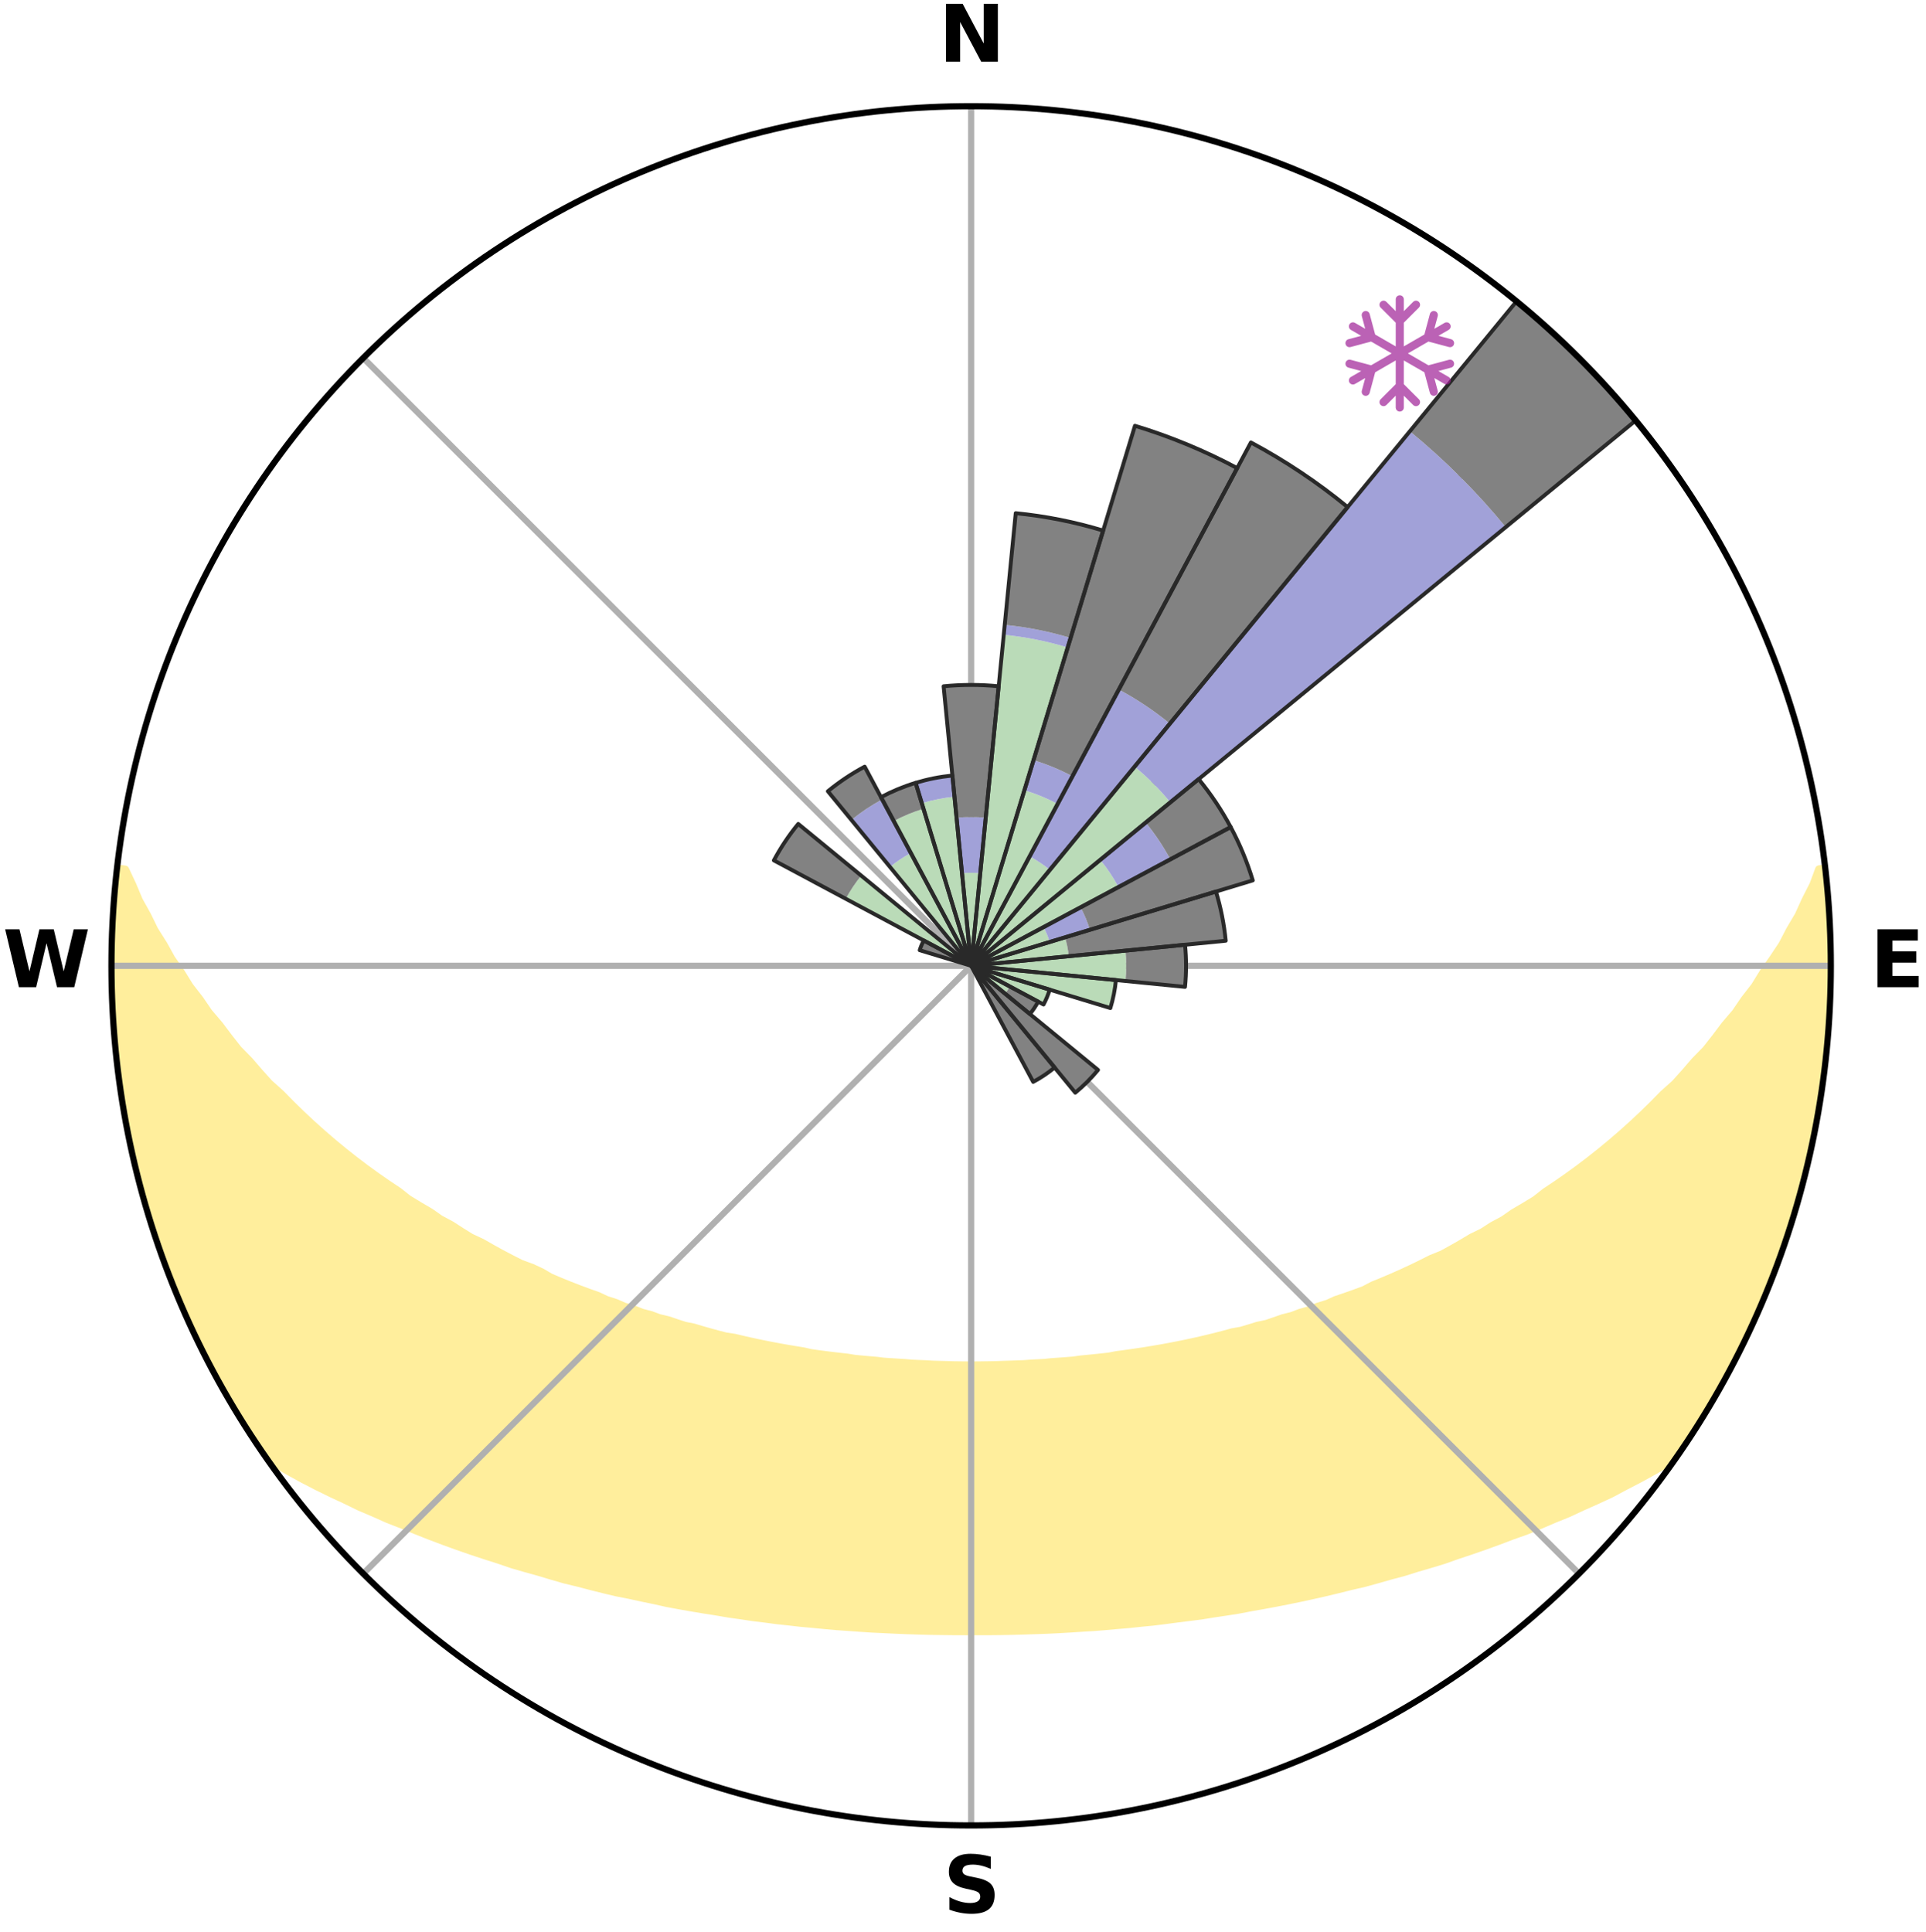 <?xml version="1.0" encoding="utf-8" standalone="no"?>
<!DOCTYPE svg PUBLIC "-//W3C//DTD SVG 1.1//EN"
  "http://www.w3.org/Graphics/SVG/1.1/DTD/svg11.dtd">
<svg xmlns:xlink="http://www.w3.org/1999/xlink" width="248.41pt" height="249.158pt" viewBox="0 0 248.41 249.158" xmlns="http://www.w3.org/2000/svg" version="1.1">
 <title>Ski Rose for Ski La Réserve</title>
 <defs>
  <style type="text/css">*{stroke-linejoin: round; stroke-linecap: butt}</style>
 </defs>
 <g id="figure_1">
  <g id="patch_1">
   <path d="M 0 249.158 
L 248.41 249.158 
L 248.41 0 
L 0 0 
z
" style="fill: #ffffff"/>
  </g>
  <g id="axes_1">
   <g id="patch_2">
    <path d="M 236.135 124.579 
C 236.135 110.018 233.267 95.599 227.695 82.147 
C 222.122 68.695 213.955 56.471 203.659 46.175 
C 193.363 35.879 181.139 27.711 167.687 22.139 
C 154.235 16.567 139.815 13.699 125.255 13.699 
C 110.694 13.699 96.275 16.567 82.823 22.139 
C 69.371 27.711 57.147 35.879 46.851 46.175 
C 36.555 56.471 28.387 68.695 22.815 82.147 
C 17.243 95.599 14.375 110.018 14.375 124.579 
C 14.375 139.14 17.243 153.559 22.815 167.011 
C 28.387 180.463 36.555 192.687 46.851 202.983 
C 57.147 213.279 69.371 221.447 82.823 227.019 
C 96.275 232.591 110.694 235.459 125.255 235.459 
C 139.815 235.459 154.235 232.591 167.687 227.019 
C 181.139 221.447 193.363 213.279 203.659 202.983 
C 213.955 192.687 222.122 180.463 227.695 167.011 
C 233.267 153.559 236.135 139.14 236.135 124.579 
M 125.255 124.579 
C 125.255 124.579 125.255 124.579 125.255 124.579 
C 125.255 124.579 125.255 124.579 125.255 124.579 
C 125.255 124.579 125.255 124.579 125.255 124.579 
C 125.255 124.579 125.255 124.579 125.255 124.579 
C 125.255 124.579 125.255 124.579 125.255 124.579 
C 125.255 124.579 125.255 124.579 125.255 124.579 
C 125.255 124.579 125.255 124.579 125.255 124.579 
C 125.255 124.579 125.255 124.579 125.255 124.579 
C 125.255 124.579 125.255 124.579 125.255 124.579 
C 125.255 124.579 125.255 124.579 125.255 124.579 
C 125.255 124.579 125.255 124.579 125.255 124.579 
C 125.255 124.579 125.255 124.579 125.255 124.579 
C 125.255 124.579 125.255 124.579 125.255 124.579 
C 125.255 124.579 125.255 124.579 125.255 124.579 
C 125.255 124.579 125.255 124.579 125.255 124.579 
C 125.255 124.579 125.255 124.579 125.255 124.579 
z
" style="fill: #ffffff"/>
   </g>
   <g id="PolyCollection_1">
    <defs>
     <path id="m70609fb297" d="M 235.336 -137.121 
L 234.614 -137.039 
L 233.872 -135.038 
L 232.859 -133.048 
L 231.982 -131.107 
L 230.849 -129.189 
L 229.878 -127.319 
L 228.657 -125.481 
L 227.399 -123.688 
L 226.316 -121.933 
L 224.991 -120.224 
L 223.848 -118.549 
L 222.466 -116.928 
L 221.268 -115.334 
L 220.046 -113.779 
L 218.592 -112.291 
L 217.325 -110.819 
L 216.038 -109.387 
L 214.526 -108.034 
L 213.204 -106.686 
L 211.865 -105.378 
L 210.511 -104.111 
L 209.143 -102.884 
L 207.763 -101.697 
L 206.373 -100.551 
L 204.972 -99.444 
L 203.564 -98.377 
L 202.148 -97.35 
L 200.727 -96.361 
L 199.301 -95.412 
L 198.053 -94.425 
L 196.619 -93.549 
L 195.185 -92.71 
L 193.923 -91.826 
L 192.488 -91.058 
L 191.221 -90.239 
L 189.789 -89.54 
L 188.522 -88.784 
L 187.254 -88.059 
L 185.987 -87.363 
L 184.569 -86.792 
L 183.308 -86.155 
L 182.049 -85.545 
L 180.794 -84.963 
L 179.543 -84.408 
L 178.297 -83.879 
L 177.056 -83.374 
L 175.948 -82.791 
L 174.716 -82.335 
L 173.493 -81.902 
L 172.277 -81.492 
L 171.18 -80.997 
L 169.978 -80.63 
L 168.889 -80.176 
L 167.702 -79.849 
L 166.623 -79.434 
L 165.453 -79.143 
L 164.383 -78.766 
L 163.318 -78.405 
L 162.174 -78.165 
L 161.121 -77.838 
L 160.072 -77.527 
L 158.957 -77.331 
L 157.921 -77.049 
L 156.891 -76.781 
L 155.867 -76.528 
L 154.848 -76.287 
L 153.835 -76.06 
L 152.827 -75.845 
L 151.826 -75.642 
L 150.83 -75.45 
L 149.84 -75.269 
L 148.856 -75.099 
L 147.877 -74.938 
L 146.905 -74.787 
L 145.938 -74.645 
L 144.977 -74.511 
L 144.021 -74.386 
L 143.094 -74.202 
L 142.147 -74.094 
L 141.204 -73.994 
L 140.267 -73.9 
L 139.334 -73.812 
L 138.419 -73.679 
L 137.492 -73.606 
L 136.57 -73.538 
L 135.652 -73.475 
L 134.744 -73.379 
L 133.831 -73.329 
L 132.921 -73.283 
L 132.017 -73.215 
L 131.111 -73.181 
L 130.207 -73.151 
L 129.304 -73.124 
L 128.404 -73.088 
L 127.504 -73.073 
L 126.604 -73.06 
L 125.705 -73.05 
L 124.805 -73.05 
L 123.906 -73.06 
L 123.006 -73.072 
L 122.106 -73.1 
L 121.205 -73.123 
L 120.303 -73.15 
L 119.401 -73.203 
L 118.496 -73.241 
L 117.589 -73.283 
L 116.684 -73.362 
L 115.772 -73.416 
L 114.857 -73.474 
L 113.939 -73.537 
L 113.028 -73.652 
L 112.104 -73.729 
L 111.176 -73.811 
L 110.243 -73.899 
L 109.324 -74.053 
L 108.384 -74.157 
L 107.439 -74.267 
L 106.488 -74.385 
L 105.532 -74.511 
L 104.571 -74.645 
L 103.638 -74.863 
L 102.668 -75.017 
L 101.693 -75.18 
L 100.712 -75.353 
L 99.725 -75.536 
L 98.732 -75.73 
L 97.733 -75.935 
L 96.729 -76.152 
L 95.719 -76.381 
L 94.704 -76.623 
L 93.618 -76.782 
L 92.588 -77.049 
L 91.553 -77.331 
L 90.513 -77.628 
L 89.468 -77.94 
L 88.336 -78.166 
L 87.278 -78.51 
L 86.216 -78.871 
L 85.058 -79.145 
L 83.985 -79.541 
L 82.809 -79.85 
L 81.726 -80.284 
L 80.534 -80.632 
L 79.443 -81.105 
L 78.236 -81.494 
L 77.139 -82.01 
L 75.919 -82.442 
L 74.692 -82.898 
L 73.458 -83.378 
L 72.218 -83.882 
L 70.972 -84.412 
L 69.862 -85.067 
L 68.61 -85.648 
L 67.209 -86.159 
L 65.948 -86.796 
L 64.685 -87.462 
L 63.422 -88.157 
L 62.158 -88.881 
L 60.731 -89.546 
L 59.466 -90.332 
L 58.204 -91.149 
L 56.772 -91.915 
L 55.514 -92.797 
L 54.084 -93.633 
L 52.654 -94.507 
L 51.41 -95.491 
L 49.988 -96.438 
L 48.57 -97.424 
L 47.158 -98.448 
L 45.753 -99.512 
L 44.356 -100.616 
L 42.969 -101.759 
L 41.593 -102.943 
L 40.228 -104.166 
L 38.878 -105.43 
L 37.542 -106.734 
L 36.222 -108.078 
L 34.714 -109.428 
L 33.43 -110.856 
L 32.166 -112.324 
L 30.715 -113.808 
L 29.495 -115.358 
L 28.3 -116.949 
L 26.921 -118.565 
L 25.779 -120.236 
L 24.457 -121.94 
L 23.377 -123.69 
L 22.12 -125.479 
L 21.109 -127.306 
L 19.929 -129.178 
L 19 -131.078 
L 17.917 -133.027 
L 17.093 -134.994 
L 16.147 -137.01 
L 15.18 -137.121 
L 15.18 -137.121 
L 14.917 -135.203 
L 14.742 -133.277 
L 14.662 -131.343 
L 14.498 -129.415 
L 14.483 -127.48 
L 14.386 -125.547 
L 14.436 -123.612 
L 14.519 -121.679 
L 14.52 -119.744 
L 14.599 -117.811 
L 14.775 -115.884 
L 15.052 -113.968 
L 15.112 -112.03 
L 15.38 -110.114 
L 15.678 -108.203 
L 15.906 -106.28 
L 16.265 -104.379 
L 16.653 -102.484 
L 17.071 -100.595 
L 17.519 -98.714 
L 17.908 -96.817 
L 18.417 -94.95 
L 18.956 -93.092 
L 19.525 -91.243 
L 20.125 -89.403 
L 20.754 -87.573 
L 21.414 -85.755 
L 22.105 -83.947 
L 22.826 -82.152 
L 23.579 -80.369 
L 24.364 -78.6 
L 25.181 -76.846 
L 26.036 -75.111 
L 26.925 -73.392 
L 27.848 -71.692 
L 28.752 -69.981 
L 29.752 -68.323 
L 30.741 -66.661 
L 31.767 -65.021 
L 32.818 -63.397 
L 33.881 -61.779 
L 35.368 -60.463 
L 37.173 -59.402 
L 39.002 -58.395 
L 40.849 -57.439 
L 42.704 -56.529 
L 44.564 -55.663 
L 46.366 -54.784 
L 48.225 -53.994 
L 50.025 -53.189 
L 51.877 -52.471 
L 53.67 -51.734 
L 55.458 -51.029 
L 57.241 -50.355 
L 59.018 -49.712 
L 60.788 -49.098 
L 62.551 -48.513 
L 64.305 -47.955 
L 66.011 -47.371 
L 67.75 -46.866 
L 69.48 -46.385 
L 71.166 -45.88 
L 72.845 -45.396 
L 74.549 -44.986 
L 76.213 -44.55 
L 77.869 -44.134 
L 79.519 -43.742 
L 81.186 -43.414 
L 82.818 -43.058 
L 84.443 -42.724 
L 86.041 -42.365 
L 87.651 -42.066 
L 89.255 -41.786 
L 90.85 -41.519 
L 92.439 -41.272 
L 94.007 -41.002 
L 95.581 -40.782 
L 97.138 -40.545 
L 98.7 -40.357 
L 100.246 -40.151 
L 101.795 -39.986 
L 103.332 -39.809 
L 104.871 -39.672 
L 106.398 -39.522 
L 107.922 -39.386 
L 109.446 -39.281 
L 110.962 -39.17 
L 112.476 -39.071 
L 113.988 -39.002 
L 115.496 -38.927 
L 117.001 -38.864 
L 118.505 -38.814 
L 120.007 -38.776 
L 121.508 -38.753 
L 123.007 -38.736 
L 124.506 -38.731 
L 126.004 -38.733 
L 127.503 -38.734 
L 129.002 -38.749 
L 130.503 -38.777 
L 132.005 -38.816 
L 133.508 -38.867 
L 135.014 -38.92 
L 136.522 -38.994 
L 138.033 -39.08 
L 139.546 -39.179 
L 141.066 -39.269 
L 142.586 -39.393 
L 144.11 -39.53 
L 145.643 -39.658 
L 147.175 -39.822 
L 148.719 -39.97 
L 150.26 -40.161 
L 151.806 -40.368 
L 153.367 -40.561 
L 154.936 -40.762 
L 156.498 -41.015 
L 158.079 -41.25 
L 159.669 -41.497 
L 161.248 -41.8 
L 162.85 -42.084 
L 164.461 -42.381 
L 166.079 -42.699 
L 167.706 -43.032 
L 169.338 -43.388 
L 170.98 -43.759 
L 172.628 -44.155 
L 174.285 -44.569 
L 175.979 -44.957 
L 177.65 -45.418 
L 179.33 -45.899 
L 181.051 -46.355 
L 182.743 -46.888 
L 184.481 -47.394 
L 186.228 -47.925 
L 187.942 -48.533 
L 189.704 -49.119 
L 191.473 -49.733 
L 193.249 -50.376 
L 195.031 -51.05 
L 196.869 -51.704 
L 198.663 -52.441 
L 200.46 -53.212 
L 202.318 -53.963 
L 204.121 -54.805 
L 205.98 -55.633 
L 207.842 -56.499 
L 209.636 -57.459 
L 211.481 -58.415 
L 213.312 -59.42 
L 215.115 -60.482 
L 216.622 -61.784 
L 217.7 -63.391 
L 218.77 -65.004 
L 219.74 -66.679 
L 220.76 -68.322 
L 221.728 -69.997 
L 222.687 -71.678 
L 223.488 -73.442 
L 224.48 -75.107 
L 225.309 -76.856 
L 226.073 -78.634 
L 226.936 -80.367 
L 227.642 -82.169 
L 228.392 -83.952 
L 229.096 -85.754 
L 229.754 -87.574 
L 230.365 -89.41 
L 230.929 -91.26 
L 231.555 -93.091 
L 232.088 -94.952 
L 232.517 -96.839 
L 233.029 -98.705 
L 233.376 -100.609 
L 233.851 -102.485 
L 234.254 -104.377 
L 234.504 -106.297 
L 234.832 -108.203 
L 235.148 -110.111 
L 235.405 -112.029 
L 235.484 -113.965 
L 235.684 -115.888 
L 235.832 -117.816 
L 235.959 -119.746 
L 236.048 -121.678 
L 236.093 -123.612 
L 236.112 -125.546 
L 236.088 -127.481 
L 235.868 -129.409 
L 235.787 -131.339 
L 235.662 -133.268 
L 235.515 -135.196 
L 235.336 -137.121 
z
" style="stroke: #ffee9c"/>
    </defs>
    <g clip-path="url(#p93bb88549a)">
     <use xlink:href="#m70609fb297" x="0" y="249.158" style="fill: #ffee9c; stroke: #ffee9c"/>
    </g>
   </g>
   <g id="matplotlib.axis_1">
    <g id="xtick_1">
     <g id="line2d_1">
      <path d="M 125.255 124.579 
L 125.255 13.699 
" clip-path="url(#p93bb88549a)" style="fill: none; stroke: #b0b0b0; stroke-width: 0.8; stroke-linecap: square"/>
     </g>
     <g id="text_1">
      <!-- N -->
      <g transform="translate(121.07 7.958) scale(0.1 -0.1)">
       <defs>
        <path id="DejaVuSans-Bold-4e" d="M 588 4666 
L 1931 4666 
L 3628 1466 
L 3628 4666 
L 4769 4666 
L 4769 0 
L 3425 0 
L 1728 3200 
L 1728 0 
L 588 0 
L 588 4666 
z
" transform="scale(0.016)"/>
       </defs>
       <use xlink:href="#DejaVuSans-Bold-4e"/>
      </g>
     </g>
    </g>
    <g id="xtick_2">
     <g id="line2d_2">
      <path d="M 125.255 124.579 
L 203.659 46.175 
" clip-path="url(#p93bb88549a)" style="fill: none; stroke: #b0b0b0; stroke-width: 0.8; stroke-linecap: square"/>
     </g>
    </g>
    <g id="xtick_3">
     <g id="line2d_3">
      <path d="M 125.255 124.579 
L 236.135 124.579 
" clip-path="url(#p93bb88549a)" style="fill: none; stroke: #b0b0b0; stroke-width: 0.8; stroke-linecap: square"/>
     </g>
     <g id="text_2">
      <!-- E -->
      <g transform="translate(241.219 127.338) scale(0.1 -0.1)">
       <defs>
        <path id="DejaVuSans-Bold-45" d="M 588 4666 
L 3834 4666 
L 3834 3756 
L 1791 3756 
L 1791 2888 
L 3713 2888 
L 3713 1978 
L 1791 1978 
L 1791 909 
L 3903 909 
L 3903 0 
L 588 0 
L 588 4666 
z
" transform="scale(0.016)"/>
       </defs>
       <use xlink:href="#DejaVuSans-Bold-45"/>
      </g>
     </g>
    </g>
    <g id="xtick_4">
     <g id="line2d_4">
      <path d="M 125.255 124.579 
L 203.659 202.983 
" clip-path="url(#p93bb88549a)" style="fill: none; stroke: #b0b0b0; stroke-width: 0.8; stroke-linecap: square"/>
     </g>
    </g>
    <g id="xtick_5">
     <g id="line2d_5">
      <path d="M 125.255 124.579 
L 125.255 235.459 
" clip-path="url(#p93bb88549a)" style="fill: none; stroke: #b0b0b0; stroke-width: 0.8; stroke-linecap: square"/>
     </g>
     <g id="text_3">
      <!-- S -->
      <g transform="translate(121.654 246.718) scale(0.1 -0.1)">
       <defs>
        <path id="DejaVuSans-Bold-53" d="M 3834 4519 
L 3834 3531 
Q 3450 3703 3084 3790 
Q 2719 3878 2394 3878 
Q 1963 3878 1756 3759 
Q 1550 3641 1550 3391 
Q 1550 3203 1689 3098 
Q 1828 2994 2194 2919 
L 2706 2816 
Q 3484 2659 3812 2340 
Q 4141 2022 4141 1434 
Q 4141 663 3683 286 
Q 3225 -91 2284 -91 
Q 1841 -91 1394 -6 
Q 947 78 500 244 
L 500 1259 
Q 947 1022 1364 901 
Q 1781 781 2169 781 
Q 2563 781 2772 912 
Q 2981 1044 2981 1288 
Q 2981 1506 2839 1625 
Q 2697 1744 2272 1838 
L 1806 1941 
Q 1106 2091 782 2419 
Q 459 2747 459 3303 
Q 459 4000 909 4375 
Q 1359 4750 2203 4750 
Q 2588 4750 2994 4692 
Q 3400 4634 3834 4519 
z
" transform="scale(0.016)"/>
       </defs>
       <use xlink:href="#DejaVuSans-Bold-53"/>
      </g>
     </g>
    </g>
    <g id="xtick_6">
     <g id="line2d_6">
      <path d="M 125.255 124.579 
L 46.851 202.983 
" clip-path="url(#p93bb88549a)" style="fill: none; stroke: #b0b0b0; stroke-width: 0.8; stroke-linecap: square"/>
     </g>
    </g>
    <g id="xtick_7">
     <g id="line2d_7">
      <path d="M 125.255 124.579 
L 14.375 124.579 
" clip-path="url(#p93bb88549a)" style="fill: none; stroke: #b0b0b0; stroke-width: 0.8; stroke-linecap: square"/>
     </g>
     <g id="text_4">
      <!-- W -->
      <g transform="translate(0.36 127.338) scale(0.1 -0.1)">
       <defs>
        <path id="DejaVuSans-Bold-57" d="M 191 4666 
L 1344 4666 
L 2150 1275 
L 2950 4666 
L 4109 4666 
L 4909 1275 
L 5716 4666 
L 6859 4666 
L 5759 0 
L 4372 0 
L 3525 3547 
L 2688 0 
L 1300 0 
L 191 4666 
z
" transform="scale(0.016)"/>
       </defs>
       <use xlink:href="#DejaVuSans-Bold-57"/>
      </g>
     </g>
    </g>
    <g id="xtick_8">
     <g id="line2d_8">
      <path d="M 125.255 124.579 
L 46.851 46.175 
" clip-path="url(#p93bb88549a)" style="fill: none; stroke: #b0b0b0; stroke-width: 0.8; stroke-linecap: square"/>
     </g>
    </g>
   </g>
   <g id="matplotlib.axis_2"/>
   <g id="patch_3">
    <path d="M 125.255 124.579 
C 125.255 124.579 125.255 124.579 125.255 124.579 
C 125.255 124.579 125.255 124.579 125.255 124.579 
L 125.255 124.579 
C 125.255 124.579 125.255 124.579 125.255 124.579 
C 125.255 124.579 125.255 124.579 125.255 124.579 
z
" clip-path="url(#p93bb88549a)" style="fill: #d9d9d9"/>
   </g>
   <g id="patch_4">
    <path d="M 125.255 124.579 
C 125.255 124.579 125.255 124.579 125.255 124.579 
C 125.255 124.579 125.255 124.579 125.255 124.579 
L 125.255 124.579 
C 125.255 124.579 125.255 124.579 125.255 124.579 
C 125.255 124.579 125.255 124.579 125.255 124.579 
z
" clip-path="url(#p93bb88549a)" style="fill: #d9d9d9"/>
   </g>
   <g id="patch_5">
    <path d="M 125.255 124.579 
C 125.255 124.579 125.255 124.579 125.255 124.579 
C 125.255 124.579 125.255 124.579 125.255 124.579 
L 125.255 124.579 
C 125.255 124.579 125.255 124.579 125.255 124.579 
C 125.255 124.579 125.255 124.579 125.255 124.579 
z
" clip-path="url(#p93bb88549a)" style="fill: #d9d9d9"/>
   </g>
   <g id="patch_6">
    <path d="M 125.255 124.579 
C 125.255 124.579 125.255 124.579 125.255 124.579 
C 125.255 124.579 125.255 124.579 125.255 124.579 
L 125.255 124.579 
C 125.255 124.579 125.255 124.579 125.255 124.579 
C 125.255 124.579 125.255 124.579 125.255 124.579 
z
" clip-path="url(#p93bb88549a)" style="fill: #d9d9d9"/>
   </g>
   <g id="patch_7">
    <path d="M 125.255 124.579 
C 125.255 124.579 125.255 124.579 125.255 124.579 
C 125.255 124.579 125.255 124.579 125.255 124.579 
L 125.255 124.579 
C 125.255 124.579 125.255 124.579 125.255 124.579 
C 125.255 124.579 125.255 124.579 125.255 124.579 
z
" clip-path="url(#p93bb88549a)" style="fill: #d9d9d9"/>
   </g>
   <g id="patch_8">
    <path d="M 125.255 124.579 
C 125.255 124.579 125.255 124.579 125.255 124.579 
C 125.255 124.579 125.255 124.579 125.255 124.579 
L 125.255 124.579 
C 125.255 124.579 125.255 124.579 125.255 124.579 
C 125.255 124.579 125.255 124.579 125.255 124.579 
z
" clip-path="url(#p93bb88549a)" style="fill: #d9d9d9"/>
   </g>
   <g id="patch_9">
    <path d="M 125.255 124.579 
C 125.255 124.579 125.255 124.579 125.255 124.579 
C 125.255 124.579 125.255 124.579 125.255 124.579 
L 125.255 124.579 
C 125.255 124.579 125.255 124.579 125.255 124.579 
C 125.255 124.579 125.255 124.579 125.255 124.579 
z
" clip-path="url(#p93bb88549a)" style="fill: #d9d9d9"/>
   </g>
   <g id="patch_10">
    <path d="M 125.255 124.579 
C 125.255 124.579 125.255 124.579 125.255 124.579 
C 125.255 124.579 125.255 124.579 125.255 124.579 
L 125.255 124.579 
C 125.255 124.579 125.255 124.579 125.255 124.579 
C 125.255 124.579 125.255 124.579 125.255 124.579 
z
" clip-path="url(#p93bb88549a)" style="fill: #d9d9d9"/>
   </g>
   <g id="patch_11">
    <path d="M 125.255 124.579 
C 125.255 124.579 125.255 124.579 125.255 124.579 
C 125.255 124.579 125.255 124.579 125.255 124.579 
L 125.255 124.579 
C 125.255 124.579 125.255 124.579 125.255 124.579 
C 125.255 124.579 125.255 124.579 125.255 124.579 
z
" clip-path="url(#p93bb88549a)" style="fill: #d9d9d9"/>
   </g>
   <g id="patch_12">
    <path d="M 125.255 124.579 
C 125.255 124.579 125.255 124.579 125.255 124.579 
C 125.255 124.579 125.255 124.579 125.255 124.579 
L 125.255 124.579 
C 125.255 124.579 125.255 124.579 125.255 124.579 
C 125.255 124.579 125.255 124.579 125.255 124.579 
z
" clip-path="url(#p93bb88549a)" style="fill: #d9d9d9"/>
   </g>
   <g id="patch_13">
    <path d="M 125.255 124.579 
C 125.255 124.579 125.255 124.579 125.255 124.579 
C 125.255 124.579 125.255 124.579 125.255 124.579 
L 125.255 124.579 
C 125.255 124.579 125.255 124.579 125.255 124.579 
C 125.255 124.579 125.255 124.579 125.255 124.579 
z
" clip-path="url(#p93bb88549a)" style="fill: #d9d9d9"/>
   </g>
   <g id="patch_14">
    <path d="M 125.255 124.579 
C 125.255 124.579 125.255 124.579 125.255 124.579 
C 125.255 124.579 125.255 124.579 125.255 124.579 
L 125.255 124.579 
C 125.255 124.579 125.255 124.579 125.255 124.579 
C 125.255 124.579 125.255 124.579 125.255 124.579 
z
" clip-path="url(#p93bb88549a)" style="fill: #d9d9d9"/>
   </g>
   <g id="patch_15">
    <path d="M 125.255 124.579 
C 125.255 124.579 125.255 124.579 125.255 124.579 
C 125.255 124.579 125.255 124.579 125.255 124.579 
L 125.255 124.579 
C 125.255 124.579 125.255 124.579 125.255 124.579 
C 125.255 124.579 125.255 124.579 125.255 124.579 
z
" clip-path="url(#p93bb88549a)" style="fill: #d9d9d9"/>
   </g>
   <g id="patch_16">
    <path d="M 125.255 124.579 
C 125.255 124.579 125.255 124.579 125.255 124.579 
C 125.255 124.579 125.255 124.579 125.255 124.579 
L 125.255 124.579 
C 125.255 124.579 125.255 124.579 125.255 124.579 
C 125.255 124.579 125.255 124.579 125.255 124.579 
z
" clip-path="url(#p93bb88549a)" style="fill: #d9d9d9"/>
   </g>
   <g id="patch_17">
    <path d="M 125.255 124.579 
C 125.255 124.579 125.255 124.579 125.255 124.579 
C 125.255 124.579 125.255 124.579 125.255 124.579 
L 125.255 124.579 
C 125.255 124.579 125.255 124.579 125.255 124.579 
C 125.255 124.579 125.255 124.579 125.255 124.579 
z
" clip-path="url(#p93bb88549a)" style="fill: #d9d9d9"/>
   </g>
   <g id="patch_18">
    <path d="M 125.255 124.579 
C 125.255 124.579 125.255 124.579 125.255 124.579 
C 125.255 124.579 125.255 124.579 125.255 124.579 
L 125.255 124.579 
C 125.255 124.579 125.255 124.579 125.255 124.579 
C 125.255 124.579 125.255 124.579 125.255 124.579 
z
" clip-path="url(#p93bb88549a)" style="fill: #d9d9d9"/>
   </g>
   <g id="patch_19">
    <path d="M 125.255 124.579 
C 125.255 124.579 125.255 124.579 125.255 124.579 
C 125.255 124.579 125.255 124.579 125.255 124.579 
L 125.255 124.579 
C 125.255 124.579 125.255 124.579 125.255 124.579 
C 125.255 124.579 125.255 124.579 125.255 124.579 
z
" clip-path="url(#p93bb88549a)" style="fill: #d9d9d9"/>
   </g>
   <g id="patch_20">
    <path d="M 125.255 124.579 
C 125.255 124.579 125.255 124.579 125.255 124.579 
C 125.255 124.579 125.255 124.579 125.255 124.579 
L 125.255 124.579 
C 125.255 124.579 125.255 124.579 125.255 124.579 
C 125.255 124.579 125.255 124.579 125.255 124.579 
z
" clip-path="url(#p93bb88549a)" style="fill: #d9d9d9"/>
   </g>
   <g id="patch_21">
    <path d="M 125.255 124.579 
C 125.255 124.579 125.255 124.579 125.255 124.579 
C 125.255 124.579 125.255 124.579 125.255 124.579 
L 125.255 124.579 
C 125.255 124.579 125.255 124.579 125.255 124.579 
C 125.255 124.579 125.255 124.579 125.255 124.579 
z
" clip-path="url(#p93bb88549a)" style="fill: #d9d9d9"/>
   </g>
   <g id="patch_22">
    <path d="M 125.255 124.579 
C 125.255 124.579 125.255 124.579 125.255 124.579 
C 125.255 124.579 125.255 124.579 125.255 124.579 
L 125.255 124.579 
C 125.255 124.579 125.255 124.579 125.255 124.579 
C 125.255 124.579 125.255 124.579 125.255 124.579 
z
" clip-path="url(#p93bb88549a)" style="fill: #d9d9d9"/>
   </g>
   <g id="patch_23">
    <path d="M 125.255 124.579 
C 125.255 124.579 125.255 124.579 125.255 124.579 
C 125.255 124.579 125.255 124.579 125.255 124.579 
L 125.255 124.579 
C 125.255 124.579 125.255 124.579 125.255 124.579 
C 125.255 124.579 125.255 124.579 125.255 124.579 
z
" clip-path="url(#p93bb88549a)" style="fill: #d9d9d9"/>
   </g>
   <g id="patch_24">
    <path d="M 125.255 124.579 
C 125.255 124.579 125.255 124.579 125.255 124.579 
C 125.255 124.579 125.255 124.579 125.255 124.579 
L 125.255 124.579 
C 125.255 124.579 125.255 124.579 125.255 124.579 
C 125.255 124.579 125.255 124.579 125.255 124.579 
z
" clip-path="url(#p93bb88549a)" style="fill: #d9d9d9"/>
   </g>
   <g id="patch_25">
    <path d="M 125.255 124.579 
C 125.255 124.579 125.255 124.579 125.255 124.579 
C 125.255 124.579 125.255 124.579 125.255 124.579 
L 125.255 124.579 
C 125.255 124.579 125.255 124.579 125.255 124.579 
C 125.255 124.579 125.255 124.579 125.255 124.579 
z
" clip-path="url(#p93bb88549a)" style="fill: #d9d9d9"/>
   </g>
   <g id="patch_26">
    <path d="M 125.255 124.579 
C 125.255 124.579 125.255 124.579 125.255 124.579 
C 125.255 124.579 125.255 124.579 125.255 124.579 
L 125.255 124.579 
C 125.255 124.579 125.255 124.579 125.255 124.579 
C 125.255 124.579 125.255 124.579 125.255 124.579 
z
" clip-path="url(#p93bb88549a)" style="fill: #d9d9d9"/>
   </g>
   <g id="patch_27">
    <path d="M 125.255 124.579 
C 125.255 124.579 125.255 124.579 125.255 124.579 
C 125.255 124.579 125.255 124.579 125.255 124.579 
L 125.255 124.579 
C 125.255 124.579 125.255 124.579 125.255 124.579 
C 125.255 124.579 125.255 124.579 125.255 124.579 
z
" clip-path="url(#p93bb88549a)" style="fill: #d9d9d9"/>
   </g>
   <g id="patch_28">
    <path d="M 125.255 124.579 
C 125.255 124.579 125.255 124.579 125.255 124.579 
C 125.255 124.579 125.255 124.579 125.255 124.579 
L 125.255 124.579 
C 125.255 124.579 125.255 124.579 125.255 124.579 
C 125.255 124.579 125.255 124.579 125.255 124.579 
z
" clip-path="url(#p93bb88549a)" style="fill: #d9d9d9"/>
   </g>
   <g id="patch_29">
    <path d="M 125.255 124.579 
C 125.255 124.579 125.255 124.579 125.255 124.579 
C 125.255 124.579 125.255 124.579 125.255 124.579 
L 125.255 124.579 
C 125.255 124.579 125.255 124.579 125.255 124.579 
C 125.255 124.579 125.255 124.579 125.255 124.579 
z
" clip-path="url(#p93bb88549a)" style="fill: #d9d9d9"/>
   </g>
   <g id="patch_30">
    <path d="M 125.255 124.579 
C 125.255 124.579 125.255 124.579 125.255 124.579 
C 125.255 124.579 125.255 124.579 125.255 124.579 
L 125.255 124.579 
C 125.255 124.579 125.255 124.579 125.255 124.579 
C 125.255 124.579 125.255 124.579 125.255 124.579 
z
" clip-path="url(#p93bb88549a)" style="fill: #d9d9d9"/>
   </g>
   <g id="patch_31">
    <path d="M 125.255 124.579 
C 125.255 124.579 125.255 124.579 125.255 124.579 
C 125.255 124.579 125.255 124.579 125.255 124.579 
L 125.255 124.579 
C 125.255 124.579 125.255 124.579 125.255 124.579 
C 125.255 124.579 125.255 124.579 125.255 124.579 
z
" clip-path="url(#p93bb88549a)" style="fill: #d9d9d9"/>
   </g>
   <g id="patch_32">
    <path d="M 125.255 124.579 
C 125.255 124.579 125.255 124.579 125.255 124.579 
C 125.255 124.579 125.255 124.579 125.255 124.579 
L 125.255 124.579 
C 125.255 124.579 125.255 124.579 125.255 124.579 
C 125.255 124.579 125.255 124.579 125.255 124.579 
z
" clip-path="url(#p93bb88549a)" style="fill: #d9d9d9"/>
   </g>
   <g id="patch_33">
    <path d="M 125.255 124.579 
C 125.255 124.579 125.255 124.579 125.255 124.579 
C 125.255 124.579 125.255 124.579 125.255 124.579 
L 125.255 124.579 
C 125.255 124.579 125.255 124.579 125.255 124.579 
C 125.255 124.579 125.255 124.579 125.255 124.579 
z
" clip-path="url(#p93bb88549a)" style="fill: #d9d9d9"/>
   </g>
   <g id="patch_34">
    <path d="M 125.255 124.579 
C 125.255 124.579 125.255 124.579 125.255 124.579 
C 125.255 124.579 125.255 124.579 125.255 124.579 
L 125.255 124.579 
C 125.255 124.579 125.255 124.579 125.255 124.579 
C 125.255 124.579 125.255 124.579 125.255 124.579 
z
" clip-path="url(#p93bb88549a)" style="fill: #d9d9d9"/>
   </g>
   <g id="patch_35">
    <path d="M 125.255 124.579 
C 125.255 124.579 125.255 124.579 125.255 124.579 
C 125.255 124.579 125.255 124.579 125.255 124.579 
L 126.431 112.634 
C 126.04 112.595 125.648 112.576 125.255 112.576 
C 124.862 112.576 124.469 112.595 124.078 112.634 
z
" clip-path="url(#p93bb88549a)" style="fill: #badbb8"/>
   </g>
   <g id="patch_36">
    <path d="M 125.255 124.579 
C 125.255 124.579 125.255 124.579 125.255 124.579 
C 125.255 124.579 125.255 124.579 125.255 124.579 
L 137.71 83.52 
C 136.366 83.113 135.003 82.771 133.625 82.497 
C 132.248 82.223 130.858 82.017 129.46 81.879 
z
" clip-path="url(#p93bb88549a)" style="fill: #badbb8"/>
   </g>
   <g id="patch_37">
    <path d="M 125.255 124.579 
C 125.255 124.579 125.255 124.579 125.255 124.579 
C 125.255 124.579 125.255 124.579 125.255 124.579 
L 136.413 103.704 
C 135.73 103.338 135.029 103.007 134.313 102.71 
C 133.597 102.414 132.867 102.153 132.126 101.928 
z
" clip-path="url(#p93bb88549a)" style="fill: #badbb8"/>
   </g>
   <g id="patch_38">
    <path d="M 125.255 124.579 
C 125.255 124.579 125.255 124.579 125.255 124.579 
C 125.255 124.579 125.255 124.579 125.255 124.579 
L 135.408 112.208 
C 135.003 111.875 134.582 111.563 134.146 111.272 
C 133.711 110.981 133.261 110.712 132.799 110.465 
z
" clip-path="url(#p93bb88549a)" style="fill: #badbb8"/>
   </g>
   <g id="patch_39">
    <path d="M 125.255 124.579 
C 125.255 124.579 125.255 124.579 125.255 124.579 
C 125.255 124.579 125.255 124.579 125.255 124.579 
L 150.946 103.495 
C 150.256 102.654 149.525 101.848 148.756 101.078 
C 147.986 100.309 147.18 99.578 146.339 98.888 
z
" clip-path="url(#p93bb88549a)" style="fill: #badbb8"/>
   </g>
   <g id="patch_40">
    <path d="M 125.255 124.579 
C 125.255 124.579 125.255 124.579 125.255 124.579 
C 125.255 124.579 125.255 124.579 125.255 124.579 
L 144.257 114.422 
C 143.924 113.8 143.562 113.195 143.17 112.609 
C 142.778 112.022 142.358 111.455 141.91 110.91 
z
" clip-path="url(#p93bb88549a)" style="fill: #badbb8"/>
   </g>
   <g id="patch_41">
    <path d="M 125.255 124.579 
C 125.255 124.579 125.255 124.579 125.255 124.579 
C 125.255 124.579 125.255 124.579 125.255 124.579 
L 135.385 121.506 
C 135.284 121.175 135.167 120.848 135.035 120.528 
C 134.902 120.208 134.754 119.895 134.591 119.589 
z
" clip-path="url(#p93bb88549a)" style="fill: #badbb8"/>
   </g>
   <g id="patch_42">
    <path d="M 125.255 124.579 
C 125.255 124.579 125.255 124.579 125.255 124.579 
C 125.255 124.579 125.255 124.579 125.255 124.579 
L 137.846 123.339 
C 137.806 122.927 137.745 122.517 137.664 122.111 
C 137.583 121.705 137.483 121.303 137.362 120.906 
z
" clip-path="url(#p93bb88549a)" style="fill: #badbb8"/>
   </g>
   <g id="patch_43">
    <path d="M 125.255 124.579 
C 125.255 124.579 125.255 124.579 125.255 124.579 
C 125.255 124.579 125.255 124.579 125.255 124.579 
L 145.164 126.54 
C 145.228 125.888 145.26 125.234 145.26 124.579 
C 145.26 123.924 145.228 123.27 145.164 122.618 
z
" clip-path="url(#p93bb88549a)" style="fill: #badbb8"/>
   </g>
   <g id="patch_44">
    <path d="M 125.255 124.579 
C 125.255 124.579 125.255 124.579 125.255 124.579 
C 125.255 124.579 125.255 124.579 125.255 124.579 
L 143.213 130.027 
C 143.392 129.439 143.541 128.843 143.661 128.24 
C 143.781 127.638 143.871 127.03 143.931 126.419 
z
" clip-path="url(#p93bb88549a)" style="fill: #badbb8"/>
   </g>
   <g id="patch_45">
    <path d="M 125.255 124.579 
C 125.255 124.579 125.255 124.579 125.255 124.579 
C 125.255 124.579 125.255 124.579 125.255 124.579 
L 134.591 129.569 
C 134.754 129.264 134.902 128.95 135.035 128.63 
C 135.167 128.31 135.284 127.984 135.385 127.652 
z
" clip-path="url(#p93bb88549a)" style="fill: #badbb8"/>
   </g>
   <g id="patch_46">
    <path d="M 125.255 124.579 
C 125.255 124.579 125.255 124.579 125.255 124.579 
C 125.255 124.579 125.255 124.579 125.255 124.579 
L 129.629 128.169 
C 129.746 128.025 129.857 127.877 129.96 127.723 
C 130.062 127.569 130.158 127.41 130.245 127.246 
z
" clip-path="url(#p93bb88549a)" style="fill: #badbb8"/>
   </g>
   <g id="patch_47">
    <path d="M 125.255 124.579 
C 125.255 124.579 125.255 124.579 125.255 124.579 
C 125.255 124.579 125.255 124.579 125.255 124.579 
L 125.255 124.579 
C 125.255 124.579 125.255 124.579 125.255 124.579 
C 125.255 124.579 125.255 124.579 125.255 124.579 
z
" clip-path="url(#p93bb88549a)" style="fill: #badbb8"/>
   </g>
   <g id="patch_48">
    <path d="M 125.255 124.579 
C 125.255 124.579 125.255 124.579 125.255 124.579 
C 125.255 124.579 125.255 124.579 125.255 124.579 
L 125.255 124.579 
C 125.255 124.579 125.255 124.579 125.255 124.579 
C 125.255 124.579 125.255 124.579 125.255 124.579 
z
" clip-path="url(#p93bb88549a)" style="fill: #badbb8"/>
   </g>
   <g id="patch_49">
    <path d="M 125.255 124.579 
C 125.255 124.579 125.255 124.579 125.255 124.579 
C 125.255 124.579 125.255 124.579 125.255 124.579 
L 125.255 124.579 
C 125.255 124.579 125.255 124.579 125.255 124.579 
C 125.255 124.579 125.255 124.579 125.255 124.579 
z
" clip-path="url(#p93bb88549a)" style="fill: #badbb8"/>
   </g>
   <g id="patch_50">
    <path d="M 125.255 124.579 
C 125.255 124.579 125.255 124.579 125.255 124.579 
C 125.255 124.579 125.255 124.579 125.255 124.579 
L 125.255 124.579 
C 125.255 124.579 125.255 124.579 125.255 124.579 
C 125.255 124.579 125.255 124.579 125.255 124.579 
z
" clip-path="url(#p93bb88549a)" style="fill: #badbb8"/>
   </g>
   <g id="patch_51">
    <path d="M 125.255 124.579 
C 125.255 124.579 125.255 124.579 125.255 124.579 
C 125.255 124.579 125.255 124.579 125.255 124.579 
L 125.255 124.579 
C 125.255 124.579 125.255 124.579 125.255 124.579 
C 125.255 124.579 125.255 124.579 125.255 124.579 
z
" clip-path="url(#p93bb88549a)" style="fill: #badbb8"/>
   </g>
   <g id="patch_52">
    <path d="M 125.255 124.579 
C 125.255 124.579 125.255 124.579 125.255 124.579 
C 125.255 124.579 125.255 124.579 125.255 124.579 
L 125.255 124.579 
C 125.255 124.579 125.255 124.579 125.255 124.579 
C 125.255 124.579 125.255 124.579 125.255 124.579 
z
" clip-path="url(#p93bb88549a)" style="fill: #badbb8"/>
   </g>
   <g id="patch_53">
    <path d="M 125.255 124.579 
C 125.255 124.579 125.255 124.579 125.255 124.579 
C 125.255 124.579 125.255 124.579 125.255 124.579 
L 125.255 124.579 
C 125.255 124.579 125.255 124.579 125.255 124.579 
C 125.255 124.579 125.255 124.579 125.255 124.579 
z
" clip-path="url(#p93bb88549a)" style="fill: #badbb8"/>
   </g>
   <g id="patch_54">
    <path d="M 125.255 124.579 
C 125.255 124.579 125.255 124.579 125.255 124.579 
C 125.255 124.579 125.255 124.579 125.255 124.579 
L 125.255 124.579 
C 125.255 124.579 125.255 124.579 125.255 124.579 
C 125.255 124.579 125.255 124.579 125.255 124.579 
z
" clip-path="url(#p93bb88549a)" style="fill: #badbb8"/>
   </g>
   <g id="patch_55">
    <path d="M 125.255 124.579 
C 125.255 124.579 125.255 124.579 125.255 124.579 
C 125.255 124.579 125.255 124.579 125.255 124.579 
L 125.255 124.579 
C 125.255 124.579 125.255 124.579 125.255 124.579 
C 125.255 124.579 125.255 124.579 125.255 124.579 
z
" clip-path="url(#p93bb88549a)" style="fill: #badbb8"/>
   </g>
   <g id="patch_56">
    <path d="M 125.255 124.579 
C 125.255 124.579 125.255 124.579 125.255 124.579 
C 125.255 124.579 125.255 124.579 125.255 124.579 
L 125.255 124.579 
C 125.255 124.579 125.255 124.579 125.255 124.579 
C 125.255 124.579 125.255 124.579 125.255 124.579 
z
" clip-path="url(#p93bb88549a)" style="fill: #badbb8"/>
   </g>
   <g id="patch_57">
    <path d="M 125.255 124.579 
C 125.255 124.579 125.255 124.579 125.255 124.579 
C 125.255 124.579 125.255 124.579 125.255 124.579 
L 125.255 124.579 
C 125.255 124.579 125.255 124.579 125.255 124.579 
C 125.255 124.579 125.255 124.579 125.255 124.579 
z
" clip-path="url(#p93bb88549a)" style="fill: #badbb8"/>
   </g>
   <g id="patch_58">
    <path d="M 125.255 124.579 
C 125.255 124.579 125.255 124.579 125.255 124.579 
C 125.255 124.579 125.255 124.579 125.255 124.579 
L 125.255 124.579 
C 125.255 124.579 125.255 124.579 125.255 124.579 
C 125.255 124.579 125.255 124.579 125.255 124.579 
z
" clip-path="url(#p93bb88549a)" style="fill: #badbb8"/>
   </g>
   <g id="patch_59">
    <path d="M 125.255 124.579 
C 125.255 124.579 125.255 124.579 125.255 124.579 
C 125.255 124.579 125.255 124.579 125.255 124.579 
L 125.255 124.579 
C 125.255 124.579 125.255 124.579 125.255 124.579 
C 125.255 124.579 125.255 124.579 125.255 124.579 
z
" clip-path="url(#p93bb88549a)" style="fill: #badbb8"/>
   </g>
   <g id="patch_60">
    <path d="M 125.255 124.579 
C 125.255 124.579 125.255 124.579 125.255 124.579 
C 125.255 124.579 125.255 124.579 125.255 124.579 
L 125.255 124.579 
C 125.255 124.579 125.255 124.579 125.255 124.579 
C 125.255 124.579 125.255 124.579 125.255 124.579 
z
" clip-path="url(#p93bb88549a)" style="fill: #badbb8"/>
   </g>
   <g id="patch_61">
    <path d="M 125.255 124.579 
C 125.255 124.579 125.255 124.579 125.255 124.579 
C 125.255 124.579 125.255 124.579 125.255 124.579 
L 125.255 124.579 
C 125.255 124.579 125.255 124.579 125.255 124.579 
C 125.255 124.579 125.255 124.579 125.255 124.579 
z
" clip-path="url(#p93bb88549a)" style="fill: #badbb8"/>
   </g>
   <g id="patch_62">
    <path d="M 125.255 124.579 
C 125.255 124.579 125.255 124.579 125.255 124.579 
C 125.255 124.579 125.255 124.579 125.255 124.579 
L 111.082 112.947 
C 110.701 113.411 110.343 113.894 110.01 114.393 
C 109.676 114.892 109.368 115.407 109.085 115.936 
z
" clip-path="url(#p93bb88549a)" style="fill: #badbb8"/>
   </g>
   <g id="patch_63">
    <path d="M 125.255 124.579 
C 125.255 124.579 125.255 124.579 125.255 124.579 
C 125.255 124.579 125.255 124.579 125.255 124.579 
L 125.255 124.579 
C 125.255 124.579 125.255 124.579 125.255 124.579 
C 125.255 124.579 125.255 124.579 125.255 124.579 
z
" clip-path="url(#p93bb88549a)" style="fill: #badbb8"/>
   </g>
   <g id="patch_64">
    <path d="M 125.255 124.579 
C 125.255 124.579 125.255 124.579 125.255 124.579 
C 125.255 124.579 125.255 124.579 125.255 124.579 
L 117.478 110.03 
C 117.002 110.285 116.539 110.563 116.09 110.863 
C 115.641 111.163 115.207 111.484 114.789 111.827 
z
" clip-path="url(#p93bb88549a)" style="fill: #badbb8"/>
   </g>
   <g id="patch_65">
    <path d="M 125.255 124.579 
C 125.255 124.579 125.255 124.579 125.255 124.579 
C 125.255 124.579 125.255 124.579 125.255 124.579 
L 119.109 104.319 
C 118.446 104.52 117.793 104.754 117.153 105.019 
C 116.513 105.284 115.886 105.581 115.275 105.907 
z
" clip-path="url(#p93bb88549a)" style="fill: #badbb8"/>
   </g>
   <g id="patch_66">
    <path d="M 125.255 124.579 
C 125.255 124.579 125.255 124.579 125.255 124.579 
C 125.255 124.579 125.255 124.579 125.255 124.579 
L 123.107 102.77 
C 122.393 102.84 121.683 102.946 120.98 103.086 
C 120.276 103.225 119.58 103.4 118.893 103.608 
z
" clip-path="url(#p93bb88549a)" style="fill: #badbb8"/>
   </g>
   <g id="patch_67">
    <path d="M 124.078 112.634 
C 124.469 112.595 124.862 112.576 125.255 112.576 
C 125.648 112.576 126.04 112.595 126.431 112.634 
L 127.136 105.483 
C 126.511 105.422 125.883 105.391 125.255 105.391 
C 124.627 105.391 123.999 105.422 123.374 105.483 
z
" clip-path="url(#p93bb88549a)" style="fill: #a1a1d8"/>
   </g>
   <g id="patch_68">
    <path d="M 129.46 81.879 
C 130.858 82.017 132.248 82.223 133.625 82.497 
C 135.003 82.771 136.366 83.113 137.71 83.52 
L 138.083 82.289 
C 136.699 81.869 135.295 81.518 133.876 81.235 
C 132.458 80.953 131.026 80.741 129.587 80.599 
z
" clip-path="url(#p93bb88549a)" style="fill: #a1a1d8"/>
   </g>
   <g id="patch_69">
    <path d="M 132.126 101.928 
C 132.867 102.153 133.597 102.414 134.313 102.71 
C 135.029 103.007 135.73 103.338 136.413 103.704 
L 138.322 100.132 
C 137.522 99.704 136.701 99.316 135.863 98.969 
C 135.025 98.622 134.17 98.316 133.302 98.053 
z
" clip-path="url(#p93bb88549a)" style="fill: #a1a1d8"/>
   </g>
   <g id="patch_70">
    <path d="M 132.799 110.465 
C 133.261 110.712 133.711 110.981 134.146 111.272 
C 134.582 111.563 135.003 111.875 135.408 112.208 
L 150.89 93.343 
C 149.867 92.504 148.804 91.715 147.705 90.981 
C 146.605 90.246 145.47 89.565 144.303 88.942 
z
" clip-path="url(#p93bb88549a)" style="fill: #a1a1d8"/>
   </g>
   <g id="patch_71">
    <path d="M 146.339 98.888 
C 147.18 99.578 147.986 100.309 148.756 101.078 
C 149.525 101.848 150.256 102.654 150.946 103.495 
L 194.205 67.993 
C 192.353 65.736 190.391 63.572 188.327 61.507 
C 186.262 59.443 184.098 57.481 181.841 55.629 
z
" clip-path="url(#p93bb88549a)" style="fill: #a1a1d8"/>
   </g>
   <g id="patch_72">
    <path d="M 141.91 110.91 
C 142.358 111.455 142.778 112.022 143.17 112.609 
C 143.562 113.195 143.924 113.8 144.257 114.422 
L 150.943 110.848 
C 150.494 110.007 150.004 109.189 149.474 108.396 
C 148.944 107.604 148.376 106.837 147.771 106.1 
z
" clip-path="url(#p93bb88549a)" style="fill: #a1a1d8"/>
   </g>
   <g id="patch_73">
    <path d="M 134.591 119.589 
C 134.754 119.895 134.902 120.208 135.035 120.528 
C 135.167 120.848 135.284 121.175 135.385 121.506 
L 140.57 119.933 
C 140.418 119.432 140.241 118.939 140.041 118.455 
C 139.84 117.971 139.616 117.497 139.369 117.035 
z
" clip-path="url(#p93bb88549a)" style="fill: #a1a1d8"/>
   </g>
   <g id="patch_74">
    <path d="M 137.362 120.906 
C 137.483 121.303 137.583 121.705 137.664 122.111 
C 137.745 122.517 137.806 122.927 137.846 123.339 
L 137.846 123.339 
C 137.806 122.927 137.745 122.517 137.664 122.111 
C 137.583 121.705 137.483 121.303 137.362 120.906 
z
" clip-path="url(#p93bb88549a)" style="fill: #a1a1d8"/>
   </g>
   <g id="patch_75">
    <path d="M 145.164 122.618 
C 145.228 123.27 145.26 123.924 145.26 124.579 
C 145.26 125.234 145.228 125.888 145.164 126.54 
L 145.164 126.54 
C 145.228 125.888 145.26 125.234 145.26 124.579 
C 145.26 123.924 145.228 123.27 145.164 122.618 
z
" clip-path="url(#p93bb88549a)" style="fill: #a1a1d8"/>
   </g>
   <g id="patch_76">
    <path d="M 143.931 126.419 
C 143.871 127.03 143.781 127.638 143.661 128.24 
C 143.541 128.843 143.392 129.439 143.213 130.027 
L 143.213 130.027 
C 143.392 129.439 143.541 128.843 143.661 128.24 
C 143.781 127.638 143.871 127.03 143.931 126.419 
z
" clip-path="url(#p93bb88549a)" style="fill: #a1a1d8"/>
   </g>
   <g id="patch_77">
    <path d="M 135.385 127.652 
C 135.284 127.984 135.167 128.31 135.035 128.63 
C 134.902 128.95 134.754 129.264 134.591 129.569 
L 134.591 129.569 
C 134.754 129.264 134.902 128.95 135.035 128.63 
C 135.167 128.31 135.284 127.984 135.385 127.652 
z
" clip-path="url(#p93bb88549a)" style="fill: #a1a1d8"/>
   </g>
   <g id="patch_78">
    <path d="M 130.245 127.246 
C 130.158 127.41 130.062 127.569 129.96 127.723 
C 129.857 127.877 129.746 128.025 129.629 128.169 
L 129.629 128.169 
C 129.746 128.025 129.857 127.877 129.96 127.723 
C 130.062 127.569 130.158 127.41 130.245 127.246 
z
" clip-path="url(#p93bb88549a)" style="fill: #a1a1d8"/>
   </g>
   <g id="patch_79">
    <path d="M 125.255 124.579 
C 125.255 124.579 125.255 124.579 125.255 124.579 
C 125.255 124.579 125.255 124.579 125.255 124.579 
L 125.255 124.579 
C 125.255 124.579 125.255 124.579 125.255 124.579 
C 125.255 124.579 125.255 124.579 125.255 124.579 
z
" clip-path="url(#p93bb88549a)" style="fill: #a1a1d8"/>
   </g>
   <g id="patch_80">
    <path d="M 125.255 124.579 
C 125.255 124.579 125.255 124.579 125.255 124.579 
C 125.255 124.579 125.255 124.579 125.255 124.579 
L 125.255 124.579 
C 125.255 124.579 125.255 124.579 125.255 124.579 
C 125.255 124.579 125.255 124.579 125.255 124.579 
z
" clip-path="url(#p93bb88549a)" style="fill: #a1a1d8"/>
   </g>
   <g id="patch_81">
    <path d="M 125.255 124.579 
C 125.255 124.579 125.255 124.579 125.255 124.579 
C 125.255 124.579 125.255 124.579 125.255 124.579 
L 125.255 124.579 
C 125.255 124.579 125.255 124.579 125.255 124.579 
C 125.255 124.579 125.255 124.579 125.255 124.579 
z
" clip-path="url(#p93bb88549a)" style="fill: #a1a1d8"/>
   </g>
   <g id="patch_82">
    <path d="M 125.255 124.579 
C 125.255 124.579 125.255 124.579 125.255 124.579 
C 125.255 124.579 125.255 124.579 125.255 124.579 
L 125.255 124.579 
C 125.255 124.579 125.255 124.579 125.255 124.579 
C 125.255 124.579 125.255 124.579 125.255 124.579 
z
" clip-path="url(#p93bb88549a)" style="fill: #a1a1d8"/>
   </g>
   <g id="patch_83">
    <path d="M 125.255 124.579 
C 125.255 124.579 125.255 124.579 125.255 124.579 
C 125.255 124.579 125.255 124.579 125.255 124.579 
L 125.255 124.579 
C 125.255 124.579 125.255 124.579 125.255 124.579 
C 125.255 124.579 125.255 124.579 125.255 124.579 
z
" clip-path="url(#p93bb88549a)" style="fill: #a1a1d8"/>
   </g>
   <g id="patch_84">
    <path d="M 125.255 124.579 
C 125.255 124.579 125.255 124.579 125.255 124.579 
C 125.255 124.579 125.255 124.579 125.255 124.579 
L 125.255 124.579 
C 125.255 124.579 125.255 124.579 125.255 124.579 
C 125.255 124.579 125.255 124.579 125.255 124.579 
z
" clip-path="url(#p93bb88549a)" style="fill: #a1a1d8"/>
   </g>
   <g id="patch_85">
    <path d="M 125.255 124.579 
C 125.255 124.579 125.255 124.579 125.255 124.579 
C 125.255 124.579 125.255 124.579 125.255 124.579 
L 125.255 124.579 
C 125.255 124.579 125.255 124.579 125.255 124.579 
C 125.255 124.579 125.255 124.579 125.255 124.579 
z
" clip-path="url(#p93bb88549a)" style="fill: #a1a1d8"/>
   </g>
   <g id="patch_86">
    <path d="M 125.255 124.579 
C 125.255 124.579 125.255 124.579 125.255 124.579 
C 125.255 124.579 125.255 124.579 125.255 124.579 
L 125.255 124.579 
C 125.255 124.579 125.255 124.579 125.255 124.579 
C 125.255 124.579 125.255 124.579 125.255 124.579 
z
" clip-path="url(#p93bb88549a)" style="fill: #a1a1d8"/>
   </g>
   <g id="patch_87">
    <path d="M 125.255 124.579 
C 125.255 124.579 125.255 124.579 125.255 124.579 
C 125.255 124.579 125.255 124.579 125.255 124.579 
L 125.255 124.579 
C 125.255 124.579 125.255 124.579 125.255 124.579 
C 125.255 124.579 125.255 124.579 125.255 124.579 
z
" clip-path="url(#p93bb88549a)" style="fill: #a1a1d8"/>
   </g>
   <g id="patch_88">
    <path d="M 125.255 124.579 
C 125.255 124.579 125.255 124.579 125.255 124.579 
C 125.255 124.579 125.255 124.579 125.255 124.579 
L 125.255 124.579 
C 125.255 124.579 125.255 124.579 125.255 124.579 
C 125.255 124.579 125.255 124.579 125.255 124.579 
z
" clip-path="url(#p93bb88549a)" style="fill: #a1a1d8"/>
   </g>
   <g id="patch_89">
    <path d="M 125.255 124.579 
C 125.255 124.579 125.255 124.579 125.255 124.579 
C 125.255 124.579 125.255 124.579 125.255 124.579 
L 125.255 124.579 
C 125.255 124.579 125.255 124.579 125.255 124.579 
C 125.255 124.579 125.255 124.579 125.255 124.579 
z
" clip-path="url(#p93bb88549a)" style="fill: #a1a1d8"/>
   </g>
   <g id="patch_90">
    <path d="M 125.255 124.579 
C 125.255 124.579 125.255 124.579 125.255 124.579 
C 125.255 124.579 125.255 124.579 125.255 124.579 
L 125.255 124.579 
C 125.255 124.579 125.255 124.579 125.255 124.579 
C 125.255 124.579 125.255 124.579 125.255 124.579 
z
" clip-path="url(#p93bb88549a)" style="fill: #a1a1d8"/>
   </g>
   <g id="patch_91">
    <path d="M 125.255 124.579 
C 125.255 124.579 125.255 124.579 125.255 124.579 
C 125.255 124.579 125.255 124.579 125.255 124.579 
L 125.255 124.579 
C 125.255 124.579 125.255 124.579 125.255 124.579 
C 125.255 124.579 125.255 124.579 125.255 124.579 
z
" clip-path="url(#p93bb88549a)" style="fill: #a1a1d8"/>
   </g>
   <g id="patch_92">
    <path d="M 125.255 124.579 
C 125.255 124.579 125.255 124.579 125.255 124.579 
C 125.255 124.579 125.255 124.579 125.255 124.579 
L 125.255 124.579 
C 125.255 124.579 125.255 124.579 125.255 124.579 
C 125.255 124.579 125.255 124.579 125.255 124.579 
z
" clip-path="url(#p93bb88549a)" style="fill: #a1a1d8"/>
   </g>
   <g id="patch_93">
    <path d="M 125.255 124.579 
C 125.255 124.579 125.255 124.579 125.255 124.579 
C 125.255 124.579 125.255 124.579 125.255 124.579 
L 125.255 124.579 
C 125.255 124.579 125.255 124.579 125.255 124.579 
C 125.255 124.579 125.255 124.579 125.255 124.579 
z
" clip-path="url(#p93bb88549a)" style="fill: #a1a1d8"/>
   </g>
   <g id="patch_94">
    <path d="M 109.085 115.936 
C 109.368 115.407 109.676 114.892 110.01 114.393 
C 110.343 113.894 110.701 113.411 111.082 112.947 
L 111.082 112.947 
C 110.701 113.411 110.343 113.894 110.01 114.393 
C 109.676 114.892 109.368 115.407 109.085 115.936 
z
" clip-path="url(#p93bb88549a)" style="fill: #a1a1d8"/>
   </g>
   <g id="patch_95">
    <path d="M 125.255 124.579 
C 125.255 124.579 125.255 124.579 125.255 124.579 
C 125.255 124.579 125.255 124.579 125.255 124.579 
L 125.255 124.579 
C 125.255 124.579 125.255 124.579 125.255 124.579 
C 125.255 124.579 125.255 124.579 125.255 124.579 
z
" clip-path="url(#p93bb88549a)" style="fill: #a1a1d8"/>
   </g>
   <g id="patch_96">
    <path d="M 114.789 111.827 
C 115.207 111.484 115.641 111.163 116.09 110.863 
C 116.539 110.563 117.002 110.285 117.478 110.03 
L 113.782 103.115 
C 113.08 103.491 112.396 103.901 111.734 104.343 
C 111.071 104.786 110.431 105.261 109.815 105.766 
z
" clip-path="url(#p93bb88549a)" style="fill: #a1a1d8"/>
   </g>
   <g id="patch_97">
    <path d="M 115.275 105.907 
C 115.886 105.581 116.513 105.284 117.153 105.019 
C 117.793 104.754 118.446 104.52 119.109 104.319 
L 119.109 104.319 
C 118.446 104.52 117.793 104.754 117.153 105.019 
C 116.513 105.284 115.886 105.581 115.275 105.907 
z
" clip-path="url(#p93bb88549a)" style="fill: #a1a1d8"/>
   </g>
   <g id="patch_98">
    <path d="M 118.893 103.608 
C 119.58 103.4 120.276 103.225 120.98 103.086 
C 121.683 102.946 122.393 102.84 123.107 102.77 
L 122.837 100.034 
C 122.034 100.113 121.235 100.231 120.443 100.389 
C 119.651 100.546 118.868 100.743 118.095 100.977 
z
" clip-path="url(#p93bb88549a)" style="fill: #a1a1d8"/>
   </g>
   <g id="patch_99">
    <path d="M 123.374 105.483 
C 123.999 105.422 124.627 105.391 125.255 105.391 
C 125.883 105.391 126.511 105.422 127.136 105.483 
L 128.806 88.523 
C 127.626 88.406 126.441 88.348 125.255 88.348 
C 124.069 88.348 122.884 88.406 121.704 88.523 
z
" clip-path="url(#p93bb88549a)" style="fill: #828282"/>
   </g>
   <g id="patch_100">
    <path d="M 129.587 80.599 
C 131.026 80.741 132.458 80.953 133.876 81.235 
C 135.295 81.518 136.699 81.869 138.083 82.289 
L 142.285 68.439 
C 140.447 67.881 138.584 67.414 136.7 67.04 
C 134.817 66.665 132.916 66.383 131.005 66.195 
z
" clip-path="url(#p93bb88549a)" style="fill: #828282"/>
   </g>
   <g id="patch_101">
    <path d="M 133.302 98.053 
C 134.17 98.316 135.025 98.622 135.863 98.969 
C 136.701 99.316 137.522 99.704 138.322 100.132 
L 159.569 60.382 
C 157.468 59.259 155.313 58.239 153.111 57.328 
C 150.91 56.416 148.665 55.613 146.385 54.921 
z
" clip-path="url(#p93bb88549a)" style="fill: #828282"/>
   </g>
   <g id="patch_102">
    <path d="M 144.303 88.942 
C 145.47 89.565 146.605 90.246 147.705 90.981 
C 148.804 91.715 149.867 92.504 150.89 93.343 
L 173.814 65.409 
C 171.877 63.82 169.864 62.327 167.781 60.935 
C 165.697 59.543 163.547 58.254 161.338 57.073 
z
" clip-path="url(#p93bb88549a)" style="fill: #828282"/>
   </g>
   <g id="patch_103">
    <path d="M 181.841 55.629 
C 184.098 57.481 186.262 59.443 188.327 61.507 
C 190.391 63.572 192.353 65.736 194.205 67.993 
L 210.966 54.238 
C 208.664 51.432 206.225 48.741 203.659 46.175 
C 201.093 43.609 198.402 41.17 195.596 38.868 
z
" clip-path="url(#p93bb88549a)" style="fill: #828282"/>
   </g>
   <g id="patch_104">
    <path d="M 147.771 106.1 
C 148.376 106.837 148.944 107.604 149.474 108.396 
C 150.004 109.189 150.494 110.007 150.943 110.848 
L 158.73 106.686 
C 158.144 105.59 157.505 104.524 156.815 103.491 
C 156.125 102.458 155.384 101.46 154.596 100.499 
z
" clip-path="url(#p93bb88549a)" style="fill: #828282"/>
   </g>
   <g id="patch_105">
    <path d="M 139.369 117.035 
C 139.616 117.497 139.84 117.971 140.041 118.455 
C 140.241 118.939 140.418 119.432 140.57 119.933 
L 161.578 113.561 
C 161.217 112.372 160.798 111.201 160.323 110.053 
C 159.847 108.906 159.316 107.782 158.73 106.686 
z
" clip-path="url(#p93bb88549a)" style="fill: #828282"/>
   </g>
   <g id="patch_106">
    <path d="M 137.362 120.906 
C 137.483 121.303 137.583 121.705 137.664 122.111 
C 137.745 122.517 137.806 122.927 137.846 123.339 
L 158.089 121.345 
C 157.984 120.27 157.825 119.202 157.614 118.142 
C 157.404 117.083 157.141 116.035 156.828 115.002 
z
" clip-path="url(#p93bb88549a)" style="fill: #828282"/>
   </g>
   <g id="patch_107">
    <path d="M 145.164 122.618 
C 145.228 123.27 145.26 123.924 145.26 124.579 
C 145.26 125.234 145.228 125.888 145.164 126.54 
L 152.841 127.296 
C 152.93 126.393 152.975 125.486 152.975 124.579 
C 152.975 123.672 152.93 122.765 152.841 121.862 
z
" clip-path="url(#p93bb88549a)" style="fill: #828282"/>
   </g>
   <g id="patch_108">
    <path d="M 143.931 126.419 
C 143.871 127.03 143.781 127.638 143.661 128.24 
C 143.541 128.843 143.392 129.439 143.213 130.027 
L 143.213 130.027 
C 143.392 129.439 143.541 128.843 143.661 128.24 
C 143.781 127.638 143.871 127.03 143.931 126.419 
z
" clip-path="url(#p93bb88549a)" style="fill: #828282"/>
   </g>
   <g id="patch_109">
    <path d="M 135.385 127.652 
C 135.284 127.984 135.167 128.31 135.035 128.63 
C 134.902 128.95 134.754 129.264 134.591 129.569 
L 134.591 129.569 
C 134.754 129.264 134.902 128.95 135.035 128.63 
C 135.167 128.31 135.284 127.984 135.385 127.652 
z
" clip-path="url(#p93bb88549a)" style="fill: #828282"/>
   </g>
   <g id="patch_110">
    <path d="M 130.245 127.246 
C 130.158 127.41 130.062 127.569 129.96 127.723 
C 129.857 127.877 129.746 128.025 129.629 128.169 
L 132.831 130.796 
C 133.034 130.548 133.225 130.291 133.404 130.024 
C 133.582 129.757 133.747 129.482 133.898 129.199 
z
" clip-path="url(#p93bb88549a)" style="fill: #828282"/>
   </g>
   <g id="patch_111">
    <path d="M 125.255 124.579 
C 125.255 124.579 125.255 124.579 125.255 124.579 
C 125.255 124.579 125.255 124.579 125.255 124.579 
L 138.686 140.945 
C 139.222 140.505 139.735 140.04 140.225 139.55 
C 140.715 139.06 141.181 138.546 141.621 138.01 
z
" clip-path="url(#p93bb88549a)" style="fill: #828282"/>
   </g>
   <g id="patch_112">
    <path d="M 125.255 124.579 
C 125.255 124.579 125.255 124.579 125.255 124.579 
C 125.255 124.579 125.255 124.579 125.255 124.579 
L 133.257 139.55 
C 133.747 139.288 134.224 139.002 134.686 138.693 
C 135.148 138.385 135.594 138.053 136.024 137.701 
z
" clip-path="url(#p93bb88549a)" style="fill: #828282"/>
   </g>
   <g id="patch_113">
    <path d="M 125.255 124.579 
C 125.255 124.579 125.255 124.579 125.255 124.579 
C 125.255 124.579 125.255 124.579 125.255 124.579 
L 125.255 124.579 
C 125.255 124.579 125.255 124.579 125.255 124.579 
C 125.255 124.579 125.255 124.579 125.255 124.579 
z
" clip-path="url(#p93bb88549a)" style="fill: #828282"/>
   </g>
   <g id="patch_114">
    <path d="M 125.255 124.579 
C 125.255 124.579 125.255 124.579 125.255 124.579 
C 125.255 124.579 125.255 124.579 125.255 124.579 
L 125.255 124.579 
C 125.255 124.579 125.255 124.579 125.255 124.579 
C 125.255 124.579 125.255 124.579 125.255 124.579 
z
" clip-path="url(#p93bb88549a)" style="fill: #828282"/>
   </g>
   <g id="patch_115">
    <path d="M 125.255 124.579 
C 125.255 124.579 125.255 124.579 125.255 124.579 
C 125.255 124.579 125.255 124.579 125.255 124.579 
L 125.255 124.579 
C 125.255 124.579 125.255 124.579 125.255 124.579 
C 125.255 124.579 125.255 124.579 125.255 124.579 
z
" clip-path="url(#p93bb88549a)" style="fill: #828282"/>
   </g>
   <g id="patch_116">
    <path d="M 125.255 124.579 
C 125.255 124.579 125.255 124.579 125.255 124.579 
C 125.255 124.579 125.255 124.579 125.255 124.579 
L 125.255 124.579 
C 125.255 124.579 125.255 124.579 125.255 124.579 
C 125.255 124.579 125.255 124.579 125.255 124.579 
z
" clip-path="url(#p93bb88549a)" style="fill: #828282"/>
   </g>
   <g id="patch_117">
    <path d="M 125.255 124.579 
C 125.255 124.579 125.255 124.579 125.255 124.579 
C 125.255 124.579 125.255 124.579 125.255 124.579 
L 125.255 124.579 
C 125.255 124.579 125.255 124.579 125.255 124.579 
C 125.255 124.579 125.255 124.579 125.255 124.579 
z
" clip-path="url(#p93bb88549a)" style="fill: #828282"/>
   </g>
   <g id="patch_118">
    <path d="M 125.255 124.579 
C 125.255 124.579 125.255 124.579 125.255 124.579 
C 125.255 124.579 125.255 124.579 125.255 124.579 
L 125.255 124.579 
C 125.255 124.579 125.255 124.579 125.255 124.579 
C 125.255 124.579 125.255 124.579 125.255 124.579 
z
" clip-path="url(#p93bb88549a)" style="fill: #828282"/>
   </g>
   <g id="patch_119">
    <path d="M 125.255 124.579 
C 125.255 124.579 125.255 124.579 125.255 124.579 
C 125.255 124.579 125.255 124.579 125.255 124.579 
L 125.255 124.579 
C 125.255 124.579 125.255 124.579 125.255 124.579 
C 125.255 124.579 125.255 124.579 125.255 124.579 
z
" clip-path="url(#p93bb88549a)" style="fill: #828282"/>
   </g>
   <g id="patch_120">
    <path d="M 125.255 124.579 
C 125.255 124.579 125.255 124.579 125.255 124.579 
C 125.255 124.579 125.255 124.579 125.255 124.579 
L 125.255 124.579 
C 125.255 124.579 125.255 124.579 125.255 124.579 
C 125.255 124.579 125.255 124.579 125.255 124.579 
z
" clip-path="url(#p93bb88549a)" style="fill: #828282"/>
   </g>
   <g id="patch_121">
    <path d="M 125.255 124.579 
C 125.255 124.579 125.255 124.579 125.255 124.579 
C 125.255 124.579 125.255 124.579 125.255 124.579 
L 125.255 124.579 
C 125.255 124.579 125.255 124.579 125.255 124.579 
C 125.255 124.579 125.255 124.579 125.255 124.579 
z
" clip-path="url(#p93bb88549a)" style="fill: #828282"/>
   </g>
   <g id="patch_122">
    <path d="M 125.255 124.579 
C 125.255 124.579 125.255 124.579 125.255 124.579 
C 125.255 124.579 125.255 124.579 125.255 124.579 
L 125.255 124.579 
C 125.255 124.579 125.255 124.579 125.255 124.579 
C 125.255 124.579 125.255 124.579 125.255 124.579 
z
" clip-path="url(#p93bb88549a)" style="fill: #828282"/>
   </g>
   <g id="patch_123">
    <path d="M 125.255 124.579 
C 125.255 124.579 125.255 124.579 125.255 124.579 
C 125.255 124.579 125.255 124.579 125.255 124.579 
L 125.255 124.579 
C 125.255 124.579 125.255 124.579 125.255 124.579 
C 125.255 124.579 125.255 124.579 125.255 124.579 
z
" clip-path="url(#p93bb88549a)" style="fill: #828282"/>
   </g>
   <g id="patch_124">
    <path d="M 125.255 124.579 
C 125.255 124.579 125.255 124.579 125.255 124.579 
C 125.255 124.579 125.255 124.579 125.255 124.579 
L 125.255 124.579 
C 125.255 124.579 125.255 124.579 125.255 124.579 
C 125.255 124.579 125.255 124.579 125.255 124.579 
z
" clip-path="url(#p93bb88549a)" style="fill: #828282"/>
   </g>
   <g id="patch_125">
    <path d="M 125.255 124.579 
C 125.255 124.579 125.255 124.579 125.255 124.579 
C 125.255 124.579 125.255 124.579 125.255 124.579 
L 119.143 121.312 
C 119.036 121.512 118.939 121.718 118.852 121.927 
C 118.766 122.137 118.689 122.35 118.623 122.567 
z
" clip-path="url(#p93bb88549a)" style="fill: #828282"/>
   </g>
   <g id="patch_126">
    <path d="M 109.085 115.936 
C 109.368 115.407 109.676 114.892 110.01 114.393 
C 110.343 113.894 110.701 113.411 111.082 112.947 
L 102.952 106.276 
C 102.353 107.006 101.79 107.765 101.265 108.55 
C 100.741 109.335 100.255 110.146 99.81 110.978 
z
" clip-path="url(#p93bb88549a)" style="fill: #828282"/>
   </g>
   <g id="patch_127">
    <path d="M 125.255 124.579 
C 125.255 124.579 125.255 124.579 125.255 124.579 
C 125.255 124.579 125.255 124.579 125.255 124.579 
L 125.255 124.579 
C 125.255 124.579 125.255 124.579 125.255 124.579 
C 125.255 124.579 125.255 124.579 125.255 124.579 
z
" clip-path="url(#p93bb88549a)" style="fill: #828282"/>
   </g>
   <g id="patch_128">
    <path d="M 109.815 105.766 
C 110.431 105.261 111.071 104.786 111.734 104.343 
C 112.396 103.901 113.08 103.491 113.782 103.115 
L 111.524 98.89 
C 110.683 99.34 109.865 99.83 109.072 100.36 
C 108.279 100.89 107.513 101.458 106.776 102.063 
z
" clip-path="url(#p93bb88549a)" style="fill: #828282"/>
   </g>
   <g id="patch_129">
    <path d="M 115.275 105.907 
C 115.886 105.581 116.513 105.284 117.153 105.019 
C 117.793 104.754 118.446 104.52 119.109 104.319 
L 118.095 100.977 
C 117.323 101.211 116.562 101.484 115.816 101.792 
C 115.07 102.101 114.34 102.447 113.628 102.827 
z
" clip-path="url(#p93bb88549a)" style="fill: #828282"/>
   </g>
   <g id="patch_130">
    <path d="M 118.095 100.977 
C 118.868 100.743 119.651 100.546 120.443 100.389 
C 121.235 100.231 122.034 100.113 122.837 100.034 
L 122.837 100.034 
C 122.034 100.113 121.235 100.231 120.443 100.389 
C 119.651 100.546 118.868 100.743 118.095 100.977 
z
" clip-path="url(#p93bb88549a)" style="fill: #828282"/>
   </g>
   <g id="patch_131">
    <path d="M 125.255 124.579 
C 125.255 124.579 125.255 124.579 125.255 124.579 
C 125.255 124.579 125.255 124.579 125.255 124.579 
L 128.806 88.523 
C 127.626 88.406 126.441 88.348 125.255 88.348 
C 124.069 88.348 122.884 88.406 121.704 88.523 
L 125.255 124.579 
z
" clip-path="url(#p93bb88549a)" style="fill: none; stroke: #292929; stroke-width: 0.5; stroke-linejoin: miter"/>
   </g>
   <g id="patch_132">
    <path d="M 125.255 124.579 
C 125.255 124.579 125.255 124.579 125.255 124.579 
C 125.255 124.579 125.255 124.579 125.255 124.579 
L 142.285 68.439 
C 140.447 67.881 138.584 67.414 136.7 67.04 
C 134.817 66.665 132.916 66.383 131.005 66.195 
L 125.255 124.579 
z
" clip-path="url(#p93bb88549a)" style="fill: none; stroke: #292929; stroke-width: 0.5; stroke-linejoin: miter"/>
   </g>
   <g id="patch_133">
    <path d="M 125.255 124.579 
C 125.255 124.579 125.255 124.579 125.255 124.579 
C 125.255 124.579 125.255 124.579 125.255 124.579 
L 159.569 60.382 
C 157.468 59.259 155.313 58.239 153.111 57.328 
C 150.91 56.416 148.665 55.613 146.385 54.921 
L 125.255 124.579 
z
" clip-path="url(#p93bb88549a)" style="fill: none; stroke: #292929; stroke-width: 0.5; stroke-linejoin: miter"/>
   </g>
   <g id="patch_134">
    <path d="M 125.255 124.579 
C 125.255 124.579 125.255 124.579 125.255 124.579 
C 125.255 124.579 125.255 124.579 125.255 124.579 
L 173.814 65.409 
C 171.877 63.82 169.864 62.327 167.781 60.935 
C 165.697 59.543 163.547 58.254 161.338 57.073 
L 125.255 124.579 
z
" clip-path="url(#p93bb88549a)" style="fill: none; stroke: #292929; stroke-width: 0.5; stroke-linejoin: miter"/>
   </g>
   <g id="patch_135">
    <path d="M 125.255 124.579 
C 125.255 124.579 125.255 124.579 125.255 124.579 
C 125.255 124.579 125.255 124.579 125.255 124.579 
L 210.966 54.238 
C 208.664 51.432 206.225 48.741 203.659 46.175 
C 201.093 43.609 198.402 41.17 195.596 38.868 
L 125.255 124.579 
z
" clip-path="url(#p93bb88549a)" style="fill: none; stroke: #292929; stroke-width: 0.5; stroke-linejoin: miter"/>
   </g>
   <g id="patch_136">
    <path d="M 125.255 124.579 
C 125.255 124.579 125.255 124.579 125.255 124.579 
C 125.255 124.579 125.255 124.579 125.255 124.579 
L 158.73 106.686 
C 158.144 105.59 157.505 104.524 156.815 103.491 
C 156.125 102.458 155.384 101.46 154.596 100.499 
L 125.255 124.579 
z
" clip-path="url(#p93bb88549a)" style="fill: none; stroke: #292929; stroke-width: 0.5; stroke-linejoin: miter"/>
   </g>
   <g id="patch_137">
    <path d="M 125.255 124.579 
C 125.255 124.579 125.255 124.579 125.255 124.579 
C 125.255 124.579 125.255 124.579 125.255 124.579 
L 161.578 113.561 
C 161.217 112.372 160.798 111.201 160.323 110.053 
C 159.847 108.906 159.316 107.782 158.73 106.686 
L 125.255 124.579 
z
" clip-path="url(#p93bb88549a)" style="fill: none; stroke: #292929; stroke-width: 0.5; stroke-linejoin: miter"/>
   </g>
   <g id="patch_138">
    <path d="M 125.255 124.579 
C 125.255 124.579 125.255 124.579 125.255 124.579 
C 125.255 124.579 125.255 124.579 125.255 124.579 
L 158.089 121.345 
C 157.984 120.27 157.825 119.202 157.614 118.142 
C 157.404 117.083 157.141 116.035 156.828 115.002 
L 125.255 124.579 
z
" clip-path="url(#p93bb88549a)" style="fill: none; stroke: #292929; stroke-width: 0.5; stroke-linejoin: miter"/>
   </g>
   <g id="patch_139">
    <path d="M 125.255 124.579 
C 125.255 124.579 125.255 124.579 125.255 124.579 
C 125.255 124.579 125.255 124.579 125.255 124.579 
L 152.841 127.296 
C 152.93 126.393 152.975 125.486 152.975 124.579 
C 152.975 123.672 152.93 122.765 152.841 121.862 
L 125.255 124.579 
z
" clip-path="url(#p93bb88549a)" style="fill: none; stroke: #292929; stroke-width: 0.5; stroke-linejoin: miter"/>
   </g>
   <g id="patch_140">
    <path d="M 125.255 124.579 
C 125.255 124.579 125.255 124.579 125.255 124.579 
C 125.255 124.579 125.255 124.579 125.255 124.579 
L 143.213 130.027 
C 143.392 129.439 143.541 128.843 143.661 128.24 
C 143.781 127.638 143.871 127.03 143.931 126.419 
L 125.255 124.579 
z
" clip-path="url(#p93bb88549a)" style="fill: none; stroke: #292929; stroke-width: 0.5; stroke-linejoin: miter"/>
   </g>
   <g id="patch_141">
    <path d="M 125.255 124.579 
C 125.255 124.579 125.255 124.579 125.255 124.579 
C 125.255 124.579 125.255 124.579 125.255 124.579 
L 134.591 129.569 
C 134.754 129.264 134.902 128.95 135.035 128.63 
C 135.167 128.31 135.284 127.984 135.385 127.652 
L 125.255 124.579 
z
" clip-path="url(#p93bb88549a)" style="fill: none; stroke: #292929; stroke-width: 0.5; stroke-linejoin: miter"/>
   </g>
   <g id="patch_142">
    <path d="M 125.255 124.579 
C 125.255 124.579 125.255 124.579 125.255 124.579 
C 125.255 124.579 125.255 124.579 125.255 124.579 
L 132.831 130.796 
C 133.034 130.548 133.225 130.291 133.404 130.024 
C 133.582 129.757 133.747 129.482 133.898 129.199 
L 125.255 124.579 
z
" clip-path="url(#p93bb88549a)" style="fill: none; stroke: #292929; stroke-width: 0.5; stroke-linejoin: miter"/>
   </g>
   <g id="patch_143">
    <path d="M 125.255 124.579 
C 125.255 124.579 125.255 124.579 125.255 124.579 
C 125.255 124.579 125.255 124.579 125.255 124.579 
L 138.686 140.945 
C 139.222 140.505 139.735 140.04 140.225 139.55 
C 140.715 139.06 141.181 138.546 141.621 138.01 
L 125.255 124.579 
z
" clip-path="url(#p93bb88549a)" style="fill: none; stroke: #292929; stroke-width: 0.5; stroke-linejoin: miter"/>
   </g>
   <g id="patch_144">
    <path d="M 125.255 124.579 
C 125.255 124.579 125.255 124.579 125.255 124.579 
C 125.255 124.579 125.255 124.579 125.255 124.579 
L 133.257 139.55 
C 133.747 139.288 134.224 139.002 134.686 138.693 
C 135.148 138.385 135.594 138.053 136.024 137.701 
L 125.255 124.579 
z
" clip-path="url(#p93bb88549a)" style="fill: none; stroke: #292929; stroke-width: 0.5; stroke-linejoin: miter"/>
   </g>
   <g id="patch_145">
    <path d="M 125.255 124.579 
C 125.255 124.579 125.255 124.579 125.255 124.579 
C 125.255 124.579 125.255 124.579 125.255 124.579 
L 125.255 124.579 
C 125.255 124.579 125.255 124.579 125.255 124.579 
C 125.255 124.579 125.255 124.579 125.255 124.579 
L 125.255 124.579 
z
" clip-path="url(#p93bb88549a)" style="fill: none; stroke: #292929; stroke-width: 0.5; stroke-linejoin: miter"/>
   </g>
   <g id="patch_146">
    <path d="M 125.255 124.579 
C 125.255 124.579 125.255 124.579 125.255 124.579 
C 125.255 124.579 125.255 124.579 125.255 124.579 
L 125.255 124.579 
C 125.255 124.579 125.255 124.579 125.255 124.579 
C 125.255 124.579 125.255 124.579 125.255 124.579 
L 125.255 124.579 
z
" clip-path="url(#p93bb88549a)" style="fill: none; stroke: #292929; stroke-width: 0.5; stroke-linejoin: miter"/>
   </g>
   <g id="patch_147">
    <path d="M 125.255 124.579 
C 125.255 124.579 125.255 124.579 125.255 124.579 
C 125.255 124.579 125.255 124.579 125.255 124.579 
L 125.255 124.579 
C 125.255 124.579 125.255 124.579 125.255 124.579 
C 125.255 124.579 125.255 124.579 125.255 124.579 
L 125.255 124.579 
z
" clip-path="url(#p93bb88549a)" style="fill: none; stroke: #292929; stroke-width: 0.5; stroke-linejoin: miter"/>
   </g>
   <g id="patch_148">
    <path d="M 125.255 124.579 
C 125.255 124.579 125.255 124.579 125.255 124.579 
C 125.255 124.579 125.255 124.579 125.255 124.579 
L 125.255 124.579 
C 125.255 124.579 125.255 124.579 125.255 124.579 
C 125.255 124.579 125.255 124.579 125.255 124.579 
L 125.255 124.579 
z
" clip-path="url(#p93bb88549a)" style="fill: none; stroke: #292929; stroke-width: 0.5; stroke-linejoin: miter"/>
   </g>
   <g id="patch_149">
    <path d="M 125.255 124.579 
C 125.255 124.579 125.255 124.579 125.255 124.579 
C 125.255 124.579 125.255 124.579 125.255 124.579 
L 125.255 124.579 
C 125.255 124.579 125.255 124.579 125.255 124.579 
C 125.255 124.579 125.255 124.579 125.255 124.579 
L 125.255 124.579 
z
" clip-path="url(#p93bb88549a)" style="fill: none; stroke: #292929; stroke-width: 0.5; stroke-linejoin: miter"/>
   </g>
   <g id="patch_150">
    <path d="M 125.255 124.579 
C 125.255 124.579 125.255 124.579 125.255 124.579 
C 125.255 124.579 125.255 124.579 125.255 124.579 
L 125.255 124.579 
C 125.255 124.579 125.255 124.579 125.255 124.579 
C 125.255 124.579 125.255 124.579 125.255 124.579 
L 125.255 124.579 
z
" clip-path="url(#p93bb88549a)" style="fill: none; stroke: #292929; stroke-width: 0.5; stroke-linejoin: miter"/>
   </g>
   <g id="patch_151">
    <path d="M 125.255 124.579 
C 125.255 124.579 125.255 124.579 125.255 124.579 
C 125.255 124.579 125.255 124.579 125.255 124.579 
L 125.255 124.579 
C 125.255 124.579 125.255 124.579 125.255 124.579 
C 125.255 124.579 125.255 124.579 125.255 124.579 
L 125.255 124.579 
z
" clip-path="url(#p93bb88549a)" style="fill: none; stroke: #292929; stroke-width: 0.5; stroke-linejoin: miter"/>
   </g>
   <g id="patch_152">
    <path d="M 125.255 124.579 
C 125.255 124.579 125.255 124.579 125.255 124.579 
C 125.255 124.579 125.255 124.579 125.255 124.579 
L 125.255 124.579 
C 125.255 124.579 125.255 124.579 125.255 124.579 
C 125.255 124.579 125.255 124.579 125.255 124.579 
L 125.255 124.579 
z
" clip-path="url(#p93bb88549a)" style="fill: none; stroke: #292929; stroke-width: 0.5; stroke-linejoin: miter"/>
   </g>
   <g id="patch_153">
    <path d="M 125.255 124.579 
C 125.255 124.579 125.255 124.579 125.255 124.579 
C 125.255 124.579 125.255 124.579 125.255 124.579 
L 125.255 124.579 
C 125.255 124.579 125.255 124.579 125.255 124.579 
C 125.255 124.579 125.255 124.579 125.255 124.579 
L 125.255 124.579 
z
" clip-path="url(#p93bb88549a)" style="fill: none; stroke: #292929; stroke-width: 0.5; stroke-linejoin: miter"/>
   </g>
   <g id="patch_154">
    <path d="M 125.255 124.579 
C 125.255 124.579 125.255 124.579 125.255 124.579 
C 125.255 124.579 125.255 124.579 125.255 124.579 
L 125.255 124.579 
C 125.255 124.579 125.255 124.579 125.255 124.579 
C 125.255 124.579 125.255 124.579 125.255 124.579 
L 125.255 124.579 
z
" clip-path="url(#p93bb88549a)" style="fill: none; stroke: #292929; stroke-width: 0.5; stroke-linejoin: miter"/>
   </g>
   <g id="patch_155">
    <path d="M 125.255 124.579 
C 125.255 124.579 125.255 124.579 125.255 124.579 
C 125.255 124.579 125.255 124.579 125.255 124.579 
L 125.255 124.579 
C 125.255 124.579 125.255 124.579 125.255 124.579 
C 125.255 124.579 125.255 124.579 125.255 124.579 
L 125.255 124.579 
z
" clip-path="url(#p93bb88549a)" style="fill: none; stroke: #292929; stroke-width: 0.5; stroke-linejoin: miter"/>
   </g>
   <g id="patch_156">
    <path d="M 125.255 124.579 
C 125.255 124.579 125.255 124.579 125.255 124.579 
C 125.255 124.579 125.255 124.579 125.255 124.579 
L 125.255 124.579 
C 125.255 124.579 125.255 124.579 125.255 124.579 
C 125.255 124.579 125.255 124.579 125.255 124.579 
L 125.255 124.579 
z
" clip-path="url(#p93bb88549a)" style="fill: none; stroke: #292929; stroke-width: 0.5; stroke-linejoin: miter"/>
   </g>
   <g id="patch_157">
    <path d="M 125.255 124.579 
C 125.255 124.579 125.255 124.579 125.255 124.579 
C 125.255 124.579 125.255 124.579 125.255 124.579 
L 119.143 121.312 
C 119.036 121.512 118.939 121.718 118.852 121.927 
C 118.766 122.137 118.689 122.35 118.623 122.567 
L 125.255 124.579 
z
" clip-path="url(#p93bb88549a)" style="fill: none; stroke: #292929; stroke-width: 0.5; stroke-linejoin: miter"/>
   </g>
   <g id="patch_158">
    <path d="M 125.255 124.579 
C 125.255 124.579 125.255 124.579 125.255 124.579 
C 125.255 124.579 125.255 124.579 125.255 124.579 
L 102.952 106.276 
C 102.353 107.006 101.79 107.765 101.265 108.55 
C 100.741 109.335 100.255 110.146 99.81 110.978 
L 125.255 124.579 
z
" clip-path="url(#p93bb88549a)" style="fill: none; stroke: #292929; stroke-width: 0.5; stroke-linejoin: miter"/>
   </g>
   <g id="patch_159">
    <path d="M 125.255 124.579 
C 125.255 124.579 125.255 124.579 125.255 124.579 
C 125.255 124.579 125.255 124.579 125.255 124.579 
L 125.255 124.579 
C 125.255 124.579 125.255 124.579 125.255 124.579 
C 125.255 124.579 125.255 124.579 125.255 124.579 
L 125.255 124.579 
z
" clip-path="url(#p93bb88549a)" style="fill: none; stroke: #292929; stroke-width: 0.5; stroke-linejoin: miter"/>
   </g>
   <g id="patch_160">
    <path d="M 125.255 124.579 
C 125.255 124.579 125.255 124.579 125.255 124.579 
C 125.255 124.579 125.255 124.579 125.255 124.579 
L 111.524 98.89 
C 110.683 99.34 109.865 99.83 109.072 100.36 
C 108.279 100.89 107.513 101.458 106.776 102.063 
L 125.255 124.579 
z
" clip-path="url(#p93bb88549a)" style="fill: none; stroke: #292929; stroke-width: 0.5; stroke-linejoin: miter"/>
   </g>
   <g id="patch_161">
    <path d="M 125.255 124.579 
C 125.255 124.579 125.255 124.579 125.255 124.579 
C 125.255 124.579 125.255 124.579 125.255 124.579 
L 118.095 100.977 
C 117.323 101.211 116.562 101.484 115.816 101.792 
C 115.07 102.101 114.34 102.447 113.628 102.827 
L 125.255 124.579 
z
" clip-path="url(#p93bb88549a)" style="fill: none; stroke: #292929; stroke-width: 0.5; stroke-linejoin: miter"/>
   </g>
   <g id="patch_162">
    <path d="M 125.255 124.579 
C 125.255 124.579 125.255 124.579 125.255 124.579 
C 125.255 124.579 125.255 124.579 125.255 124.579 
L 122.837 100.034 
C 122.034 100.113 121.235 100.231 120.443 100.389 
C 119.651 100.546 118.868 100.743 118.095 100.977 
L 125.255 124.579 
z
" clip-path="url(#p93bb88549a)" style="fill: none; stroke: #292929; stroke-width: 0.5; stroke-linejoin: miter"/>
   </g>
   <g id="PathCollection_1">
    <defs>
     <path id="md45f2f4226" d="M 0.194 7.414 
L 0.194 7.414 
C 0.055 7.414 -0.078 7.359 -0.176 7.261 
C -0.274 7.163 -0.33 7.03 -0.33 6.891 
L -0.33 5.365 
L -1.528 6.564 
L -1.528 6.564 
C -1.577 6.613 -1.635 6.651 -1.698 6.678 
C -1.762 6.704 -1.83 6.718 -1.899 6.718 
C -1.968 6.718 -2.036 6.704 -2.1 6.678 
C -2.163 6.651 -2.221 6.613 -2.27 6.564 
L -2.27 6.564 
C -2.318 6.515 -2.357 6.458 -2.383 6.394 
C -2.41 6.33 -2.423 6.262 -2.423 6.193 
C -2.423 6.124 -2.41 6.056 -2.383 5.993 
C -2.357 5.929 -2.318 5.871 -2.27 5.823 
L -0.33 3.884 
L -0.33 0.821 
L -2.981 2.352 
L -3.692 5.001 
L -3.692 5.001 
C -3.728 5.135 -3.815 5.25 -3.935 5.319 
C -4.055 5.389 -4.198 5.408 -4.332 5.372 
L -4.332 5.372 
C -4.466 5.336 -4.581 5.249 -4.65 5.129 
C -4.719 5.009 -4.738 4.866 -4.703 4.732 
L -4.263 3.093 
L -5.586 3.856 
L -5.586 3.856 
C -5.645 3.89 -5.711 3.913 -5.779 3.922 
C -5.847 3.931 -5.916 3.926 -5.983 3.909 
C -6.049 3.891 -6.111 3.86 -6.166 3.818 
C -6.221 3.777 -6.266 3.724 -6.301 3.665 
L -6.301 3.665 
C -6.335 3.605 -6.358 3.54 -6.367 3.471 
C -6.375 3.403 -6.371 3.334 -6.353 3.267 
C -6.335 3.201 -6.304 3.139 -6.263 3.084 
C -6.221 3.03 -6.168 2.984 -6.109 2.95 
L -4.786 2.187 
L -6.425 1.747 
L -6.425 1.747 
C -6.559 1.711 -6.673 1.623 -6.743 1.503 
C -6.812 1.383 -6.831 1.24 -6.795 1.106 
L -6.795 1.106 
C -6.777 1.04 -6.747 0.978 -6.705 0.923 
C -6.663 0.869 -6.611 0.823 -6.551 0.789 
C -6.491 0.754 -6.426 0.732 -6.357 0.723 
C -6.289 0.715 -6.22 0.719 -6.154 0.737 
L -3.505 1.447 
L -0.852 -0.085 
L -3.504 -1.616 
L -6.154 -0.906 
L -6.154 -0.906 
C -6.22 -0.888 -6.289 -0.883 -6.358 -0.892 
C -6.426 -0.901 -6.492 -0.924 -6.551 -0.958 
C -6.611 -0.992 -6.663 -1.038 -6.705 -1.093 
C -6.747 -1.148 -6.778 -1.21 -6.795 -1.276 
L -6.795 -1.276 
C -6.831 -1.41 -6.812 -1.553 -6.743 -1.673 
C -6.673 -1.793 -6.559 -1.881 -6.425 -1.917 
L -4.786 -2.355 
L -6.109 -3.12 
L -6.109 -3.12 
C -6.229 -3.189 -6.316 -3.303 -6.352 -3.437 
C -6.388 -3.571 -6.37 -3.713 -6.301 -3.834 
L -6.301 -3.834 
C -6.266 -3.893 -6.221 -3.945 -6.166 -3.987 
C -6.112 -4.029 -6.049 -4.06 -5.983 -4.078 
C -5.917 -4.096 -5.847 -4.1 -5.779 -4.091 
C -5.711 -4.082 -5.645 -4.06 -5.586 -4.026 
L -4.263 -3.261 
L -4.703 -4.9 
L -4.703 -4.9 
C -4.738 -5.034 -4.719 -5.177 -4.65 -5.297 
C -4.581 -5.417 -4.466 -5.505 -4.332 -5.541 
L -4.332 -5.541 
C -4.198 -5.576 -4.056 -5.558 -3.936 -5.488 
C -3.816 -5.419 -3.728 -5.305 -3.692 -5.171 
L -2.982 -2.522 
L -0.329 -0.99 
L -0.329 -4.052 
L -2.269 -5.992 
L -2.269 -5.992 
C -2.318 -6.04 -2.357 -6.098 -2.383 -6.162 
C -2.41 -6.225 -2.423 -6.293 -2.423 -6.362 
C -2.423 -6.431 -2.41 -6.499 -2.383 -6.563 
C -2.357 -6.626 -2.318 -6.684 -2.269 -6.733 
L -2.269 -6.733 
C -2.221 -6.782 -2.163 -6.82 -2.1 -6.847 
C -2.036 -6.873 -1.968 -6.887 -1.899 -6.887 
C -1.83 -6.887 -1.762 -6.873 -1.698 -6.847 
C -1.635 -6.82 -1.577 -6.782 -1.528 -6.733 
L -0.329 -5.534 
L -0.329 -7.06 
L -0.329 -7.06 
C -0.329 -7.198 -0.274 -7.332 -0.176 -7.43 
C -0.078 -7.528 0.055 -7.583 0.194 -7.583 
L 0.194 -7.583 
C 0.332 -7.583 0.466 -7.528 0.564 -7.43 
C 0.662 -7.332 0.717 -7.198 0.717 -7.06 
L 0.717 -5.534 
L 1.916 -6.733 
L 1.916 -6.733 
C 1.964 -6.782 2.022 -6.82 2.086 -6.847 
C 2.149 -6.873 2.218 -6.887 2.286 -6.887 
C 2.355 -6.887 2.423 -6.873 2.487 -6.847 
C 2.551 -6.82 2.608 -6.782 2.657 -6.733 
L 2.657 -6.733 
C 2.706 -6.684 2.744 -6.626 2.771 -6.563 
C 2.797 -6.499 2.811 -6.431 2.811 -6.362 
C 2.811 -6.293 2.797 -6.225 2.771 -6.162 
C 2.744 -6.098 2.706 -6.04 2.657 -5.992 
L 0.717 -4.052 
L 0.717 -0.991 
L 3.369 -2.523 
L 4.079 -5.171 
L 4.079 -5.171 
C 4.115 -5.305 4.203 -5.419 4.323 -5.488 
C 4.443 -5.558 4.586 -5.576 4.72 -5.541 
L 4.72 -5.541 
C 4.854 -5.505 4.968 -5.417 5.038 -5.297 
C 5.107 -5.177 5.126 -5.034 5.09 -4.9 
L 4.65 -3.263 
L 5.973 -4.026 
L 5.973 -4.026 
C 6.033 -4.06 6.098 -4.082 6.167 -4.091 
C 6.235 -4.1 6.304 -4.096 6.37 -4.078 
C 6.437 -4.06 6.499 -4.029 6.554 -3.987 
C 6.608 -3.945 6.654 -3.893 6.688 -3.833 
L 6.688 -3.833 
C 6.757 -3.713 6.776 -3.571 6.74 -3.437 
C 6.704 -3.303 6.616 -3.189 6.496 -3.12 
L 5.173 -2.355 
L 6.812 -1.917 
L 6.812 -1.917 
C 6.946 -1.881 7.061 -1.793 7.13 -1.673 
C 7.2 -1.553 7.219 -1.41 7.183 -1.276 
L 7.183 -1.276 
C 7.165 -1.21 7.134 -1.147 7.093 -1.093 
C 7.051 -1.038 6.998 -0.992 6.939 -0.958 
C 6.879 -0.923 6.813 -0.901 6.745 -0.892 
C 6.677 -0.883 6.608 -0.888 6.541 -0.906 
L 3.891 -1.616 
L 1.239 -0.085 
L 3.893 1.447 
L 6.541 0.737 
L 6.541 0.737 
C 6.675 0.701 6.818 0.72 6.938 0.789 
C 7.058 0.859 7.145 0.973 7.181 1.106 
L 7.181 1.106 
C 7.217 1.24 7.198 1.383 7.129 1.503 
C 7.06 1.623 6.946 1.711 6.812 1.747 
L 5.173 2.187 
L 6.496 2.95 
L 6.496 2.95 
C 6.556 2.984 6.608 3.03 6.65 3.085 
C 6.691 3.139 6.722 3.201 6.74 3.268 
C 6.758 3.334 6.762 3.404 6.753 3.472 
C 6.744 3.54 6.721 3.606 6.687 3.665 
L 6.687 3.665 
C 6.617 3.785 6.503 3.872 6.369 3.908 
C 6.236 3.944 6.093 3.925 5.973 3.856 
L 4.65 3.091 
L 5.089 4.732 
L 5.089 4.732 
C 5.125 4.866 5.106 5.008 5.037 5.128 
C 4.967 5.248 4.853 5.336 4.72 5.372 
L 4.72 5.372 
C 4.586 5.408 4.443 5.389 4.323 5.319 
C 4.203 5.25 4.115 5.136 4.079 5.002 
L 3.368 2.352 
L 0.717 0.821 
L 0.717 3.884 
L 2.657 5.823 
L 2.657 5.823 
C 2.706 5.871 2.745 5.929 2.771 5.993 
C 2.797 6.056 2.811 6.125 2.811 6.193 
C 2.811 6.262 2.797 6.331 2.771 6.394 
C 2.745 6.458 2.706 6.515 2.657 6.564 
L 2.657 6.564 
C 2.608 6.613 2.551 6.652 2.487 6.678 
C 2.424 6.704 2.355 6.718 2.286 6.718 
C 2.218 6.718 2.149 6.704 2.086 6.678 
C 2.022 6.652 1.965 6.613 1.916 6.564 
L 0.717 5.365 
L 0.717 6.891 
L 0.717 6.891 
C 0.717 7.03 0.662 7.163 0.564 7.261 
C 0.466 7.359 0.333 7.414 0.194 7.414 
L 0.194 7.414 
z
"/>
    </defs>
    <g clip-path="url(#p93bb88549a)">
     <use xlink:href="#md45f2f4226" x="180.346" y="45.672" style="fill: #9e2096; fill-opacity: 0.7"/>
    </g>
   </g>
   <g id="patch_163">
    <path d="M 125.255 13.699 
C 110.694 13.699 96.275 16.567 82.823 22.139 
C 69.371 27.711 57.147 35.879 46.851 46.175 
C 36.555 56.471 28.387 68.695 22.815 82.147 
C 17.243 95.599 14.375 110.018 14.375 124.579 
C 14.375 139.14 17.243 153.559 22.815 167.011 
C 28.387 180.463 36.555 192.687 46.851 202.983 
C 57.147 213.279 69.371 221.447 82.823 227.019 
C 96.275 232.591 110.694 235.459 125.255 235.459 
C 139.815 235.459 154.235 232.591 167.687 227.019 
C 181.139 221.447 193.363 213.279 203.659 202.983 
C 213.955 192.687 222.122 180.463 227.695 167.011 
C 233.267 153.559 236.135 139.14 236.135 124.579 
C 236.135 110.018 233.267 95.599 227.695 82.147 
C 222.122 68.695 213.955 56.471 203.659 46.175 
C 193.363 35.879 181.139 27.711 167.687 22.139 
C 154.235 16.567 139.815 13.699 125.255 13.699 
" style="fill: none; stroke: #000000; stroke-width: 0.8; stroke-linejoin: miter; stroke-linecap: square"/>
   </g>
  </g>
 </g>
 <defs>
  <clipPath id="p93bb88549a">
   <path d="M 236.135 124.579 
C 236.135 110.018 233.267 95.599 227.695 82.147 
C 222.122 68.695 213.955 56.471 203.659 46.175 
C 193.363 35.879 181.139 27.711 167.687 22.139 
C 154.235 16.567 139.815 13.699 125.255 13.699 
C 110.694 13.699 96.275 16.567 82.823 22.139 
C 69.371 27.711 57.147 35.879 46.851 46.175 
C 36.555 56.471 28.387 68.695 22.815 82.147 
C 17.243 95.599 14.375 110.018 14.375 124.579 
C 14.375 139.14 17.243 153.559 22.815 167.011 
C 28.387 180.463 36.555 192.687 46.851 202.983 
C 57.147 213.279 69.371 221.447 82.823 227.019 
C 96.275 232.591 110.694 235.459 125.255 235.459 
C 139.815 235.459 154.235 232.591 167.687 227.019 
C 181.139 221.447 193.363 213.279 203.659 202.983 
C 213.955 192.687 222.122 180.463 227.695 167.011 
C 233.267 153.559 236.135 139.14 236.135 124.579 
M 125.255 124.579 
C 125.255 124.579 125.255 124.579 125.255 124.579 
C 125.255 124.579 125.255 124.579 125.255 124.579 
C 125.255 124.579 125.255 124.579 125.255 124.579 
C 125.255 124.579 125.255 124.579 125.255 124.579 
C 125.255 124.579 125.255 124.579 125.255 124.579 
C 125.255 124.579 125.255 124.579 125.255 124.579 
C 125.255 124.579 125.255 124.579 125.255 124.579 
C 125.255 124.579 125.255 124.579 125.255 124.579 
C 125.255 124.579 125.255 124.579 125.255 124.579 
C 125.255 124.579 125.255 124.579 125.255 124.579 
C 125.255 124.579 125.255 124.579 125.255 124.579 
C 125.255 124.579 125.255 124.579 125.255 124.579 
C 125.255 124.579 125.255 124.579 125.255 124.579 
C 125.255 124.579 125.255 124.579 125.255 124.579 
C 125.255 124.579 125.255 124.579 125.255 124.579 
C 125.255 124.579 125.255 124.579 125.255 124.579 
z
"/>
  </clipPath>
 </defs>
</svg>
